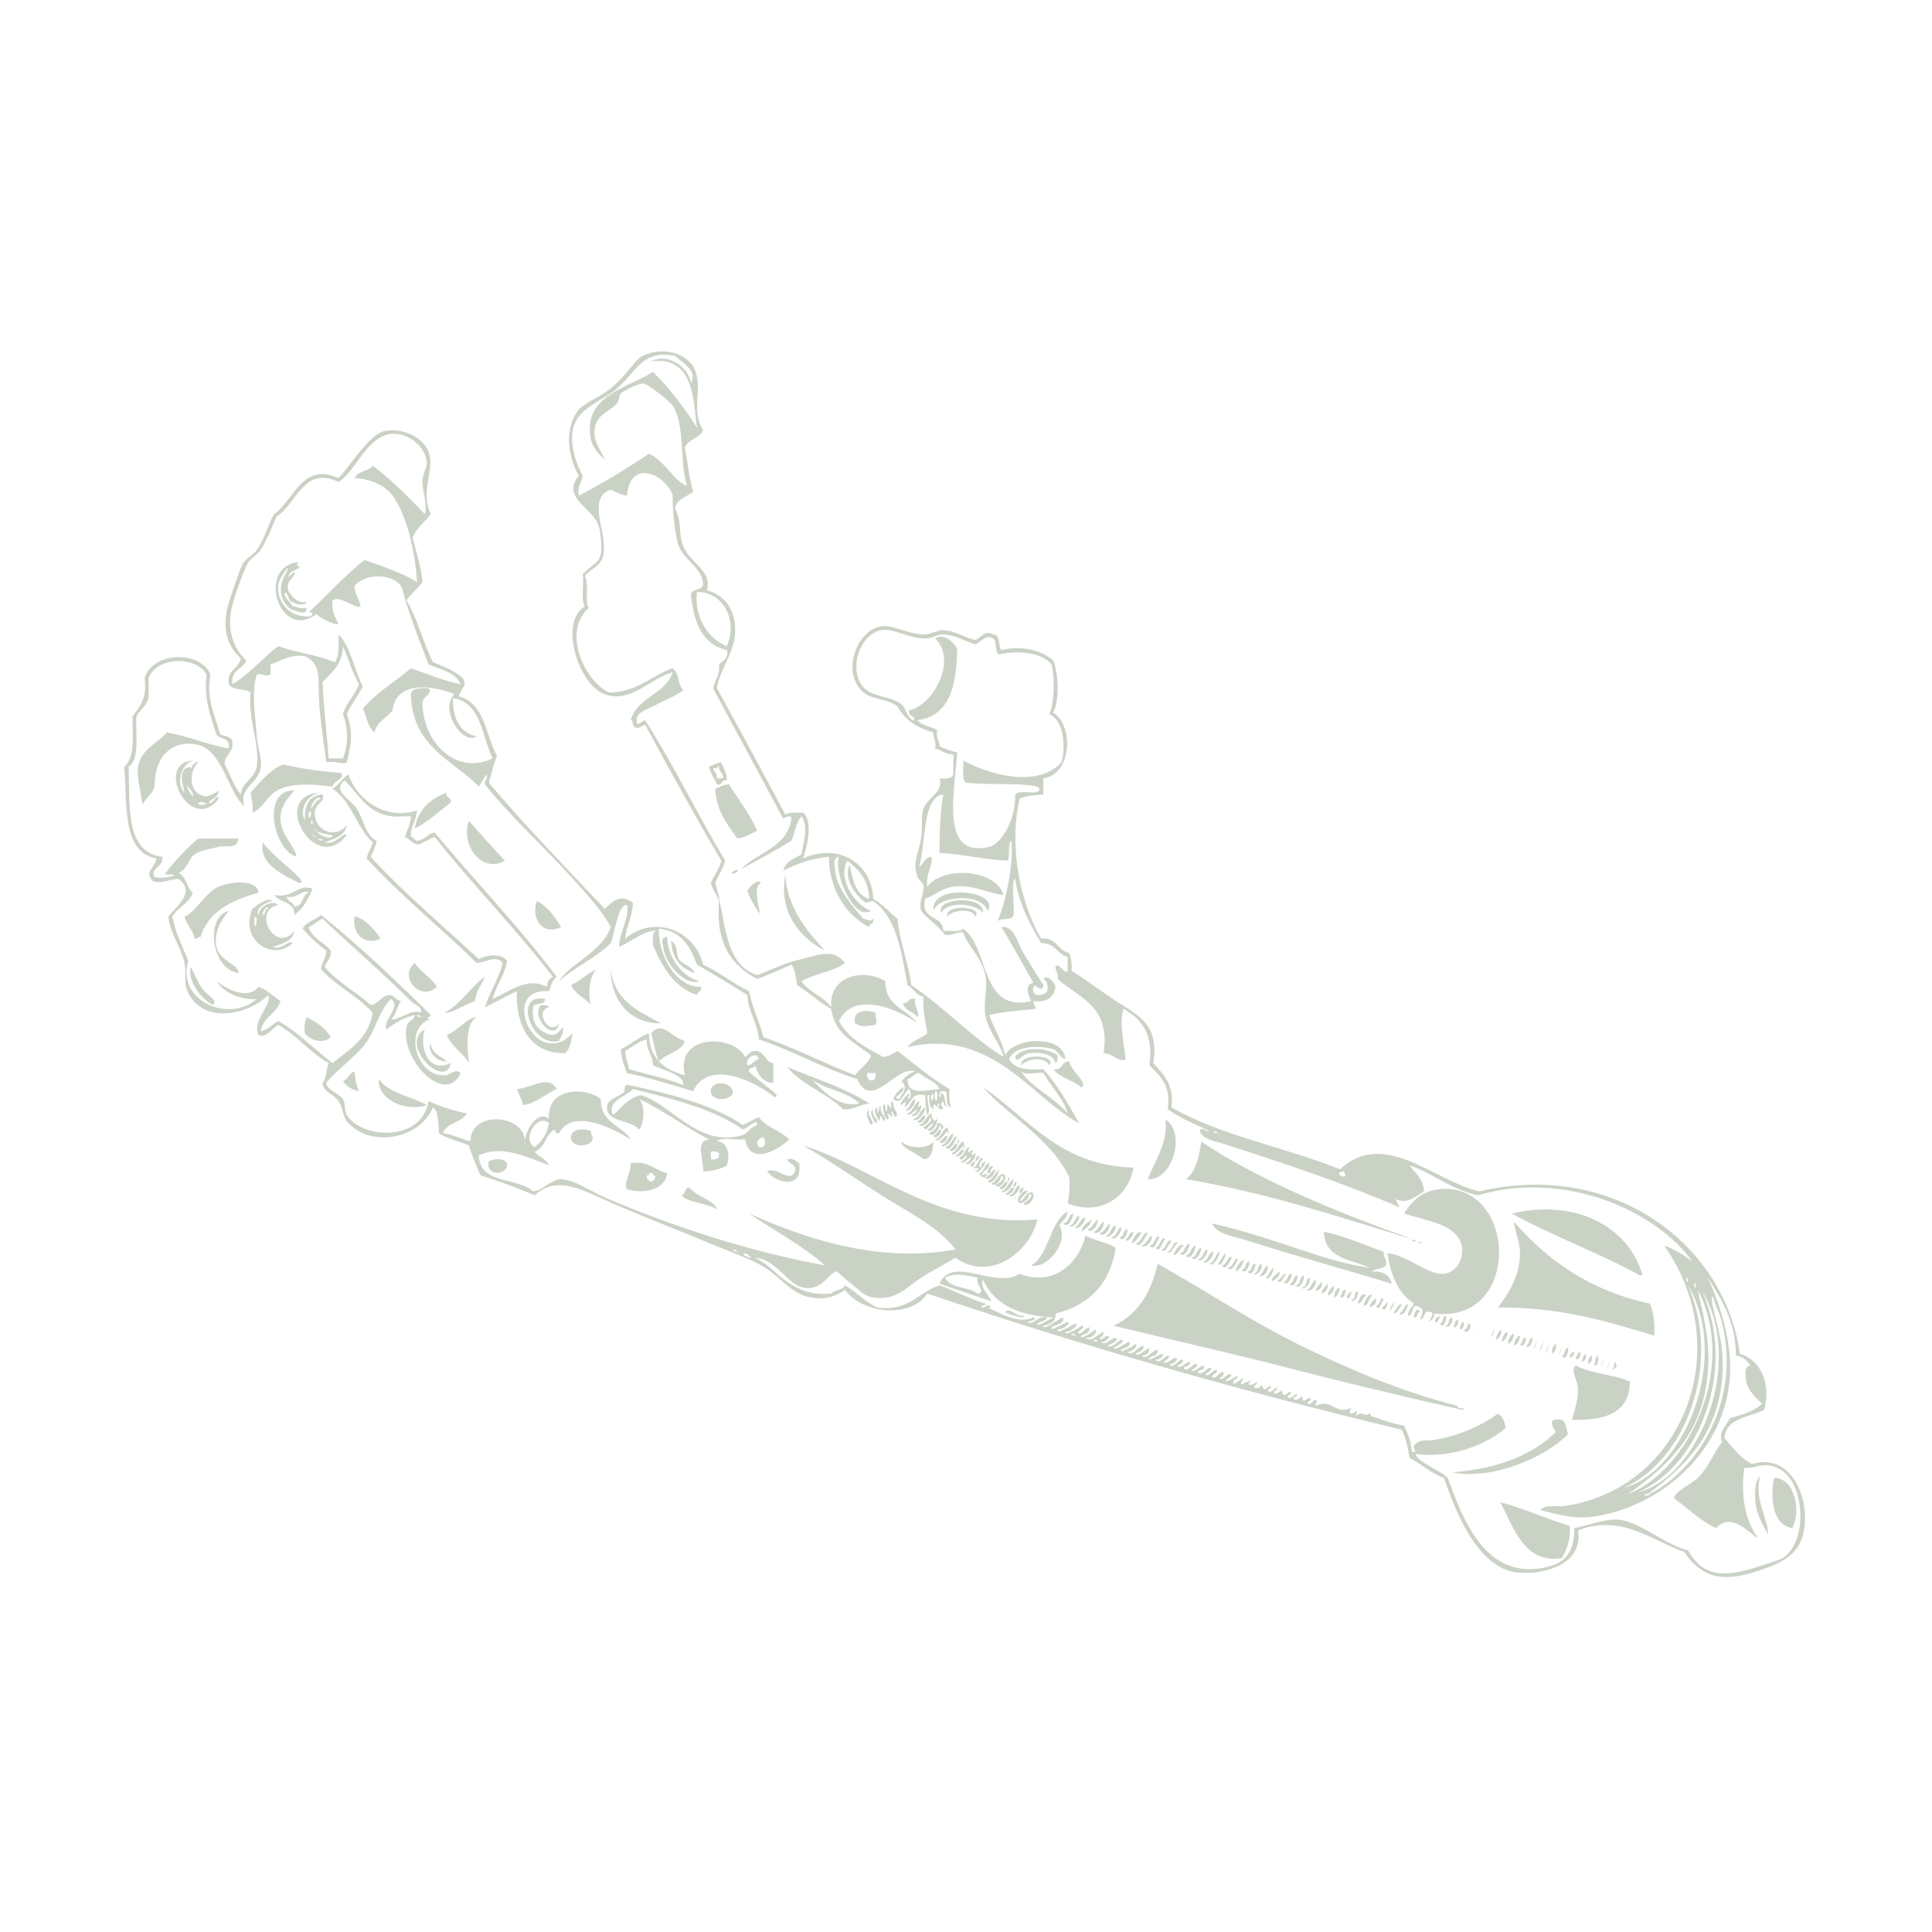 <svg xmlns="http://www.w3.org/2000/svg" xmlns:xlink="http://www.w3.org/1999/xlink" width="500" zoomAndPan="magnify" viewBox="0 0 375 375" height="500" preserveAspectRatio="xMidYMid meet" version="1.0"><path fill="#cad2c5" d="M 303.188 302.402 C 304.047 300.793 304.902 298.969 304.688 296.18 C 300.078 294.781 295.898 292.852 291.18 291.562 C 293.754 296.285 295.789 303.691 303.188 302.402 Z M 303.188 302.402 " fill-opacity="1" fill-rule="evenodd"/><path fill="#cad2c5" d="M 343.18 297.789 C 343.285 295.105 340.285 290.488 341.676 286.52 C 340.391 287.594 340.605 290.488 340.82 292.316 C 341.25 294.57 342.43 296.5 343.18 297.789 Z M 343.18 297.789 " fill-opacity="1" fill-rule="evenodd"/><path fill="#cad2c5" d="M 347.895 296.609 C 349.609 293.281 348.434 286.949 344.359 286.84 C 343.5 290.918 344.145 296.07 347.895 296.609 Z M 347.895 296.609 " fill-opacity="1" fill-rule="evenodd"/><path fill="#cad2c5" d="M 304.367 278.363 C 303.832 277.074 304.152 275.141 302.008 275.57 C 300.402 275.465 301.688 277.609 302.008 277.934 C 297.293 282.547 290.535 285.125 281.852 285.766 C 289.465 287.379 299.863 282.977 304.367 278.363 Z M 304.367 278.363 " fill-opacity="1" fill-rule="evenodd"/><path fill="#cad2c5" d="M 305.117 275.57 C 311.551 275.785 316.27 274.281 316.375 268.164 C 313.266 266.77 308.871 266.66 305.867 265.051 C 304.688 265.91 306.297 267.844 306.297 269.773 C 306.297 271.812 305.547 273.961 305.117 275.57 Z M 305.117 275.57 " fill-opacity="1" fill-rule="evenodd"/><path fill="#cad2c5" d="M 309.406 265.051 C 310.266 265.051 310.266 264.086 310.156 263.121 C 309.621 263.441 309.621 264.406 309.406 265.051 Z M 309.406 265.051 " fill-opacity="1" fill-rule="evenodd"/><path fill="#cad2c5" d="M 308.227 264.73 C 308.871 264.621 309.086 263.98 308.977 263.121 C 308.441 263.441 308.227 263.98 308.227 264.73 Z M 308.227 264.73 " fill-opacity="1" fill-rule="evenodd"/><path fill="#cad2c5" d="M 307.047 264.301 C 307.691 264.195 307.906 263.656 307.797 262.797 C 307.371 263.012 307.156 263.551 307.047 264.301 Z M 307.047 264.301 " fill-opacity="1" fill-rule="evenodd"/><path fill="#cad2c5" d="M 305.867 263.871 C 306.617 263.871 306.832 263.227 306.727 262.367 C 306.191 262.582 305.977 263.227 305.867 263.871 Z M 305.867 263.871 " fill-opacity="1" fill-rule="evenodd"/><path fill="#cad2c5" d="M 303.188 263.121 C 303.723 264.301 304.582 262.477 304.367 261.617 C 303.508 261.727 303.938 263.012 303.188 263.121 Z M 303.188 263.121 " fill-opacity="1" fill-rule="evenodd"/><path fill="#cad2c5" d="M 304.688 263.551 C 305.227 263.336 305.547 263.012 305.547 262.367 C 305.012 262.582 304.688 262.906 304.688 263.551 Z M 304.688 263.551 " fill-opacity="1" fill-rule="evenodd"/><path fill="#cad2c5" d="M 301.258 262.797 C 301.793 262.477 302.117 261.727 302.008 260.867 C 301.473 261.188 301.152 261.832 301.258 262.797 Z M 301.258 262.797 " fill-opacity="1" fill-rule="evenodd"/><path fill="#cad2c5" d="M 293.859 261.188 C 294.609 260.973 294.934 260.113 295.039 259.258 C 294.289 259.473 293.969 260.328 293.859 261.188 Z M 293.859 261.188 " fill-opacity="1" fill-rule="evenodd"/><path fill="#cad2c5" d="M 295.039 260.867 C 295.469 261.941 296.219 260.328 296.219 259.684 C 295.254 259.578 295.789 260.758 295.039 260.867 Z M 295.039 260.867 " fill-opacity="1" fill-rule="evenodd"/><path fill="#cad2c5" d="M 292.68 260.867 C 293.434 260.543 293.754 259.793 293.859 258.828 C 293.109 259.148 292.789 259.898 292.68 260.867 Z M 292.68 260.867 " fill-opacity="1" fill-rule="evenodd"/><path fill="#cad2c5" d="M 291.5 260.438 C 292.254 260.113 292.574 259.363 292.68 258.504 C 291.93 258.719 291.609 259.473 291.5 260.438 Z M 291.5 260.438 " fill-opacity="1" fill-rule="evenodd"/><path fill="#cad2c5" d="M 290.324 260.008 C 291.074 259.793 291.395 259.043 291.5 258.074 C 290.75 258.398 290.535 259.148 290.324 260.008 Z M 290.324 260.008 " fill-opacity="1" fill-rule="evenodd"/><path fill="#cad2c5" d="M 284.105 258.074 C 284.531 259.148 285.711 257.969 285.285 256.895 C 284.531 257.004 285.07 258.184 284.105 258.074 Z M 284.105 258.074 " fill-opacity="1" fill-rule="evenodd"/><path fill="#cad2c5" d="M 283.355 258.074 C 283.996 257.969 284.211 257.43 284.105 256.574 C 283.566 256.789 283.461 257.324 283.355 258.074 Z M 283.355 258.074 " fill-opacity="1" fill-rule="evenodd"/><path fill="#cad2c5" d="M 282.176 257.645 C 282.816 257.645 283.031 257.004 283.031 256.145 C 282.391 256.359 282.281 257.004 282.176 257.645 Z M 282.176 257.645 " fill-opacity="1" fill-rule="evenodd"/><path fill="#cad2c5" d="M 279.492 256.895 C 280.031 258.074 280.887 256.25 280.672 255.391 C 279.816 255.5 280.246 256.789 279.492 256.895 Z M 279.492 256.895 " fill-opacity="1" fill-rule="evenodd"/><path fill="#cad2c5" d="M 274.453 255.715 C 275.312 255.93 274.883 254.641 275.633 254.641 C 275.098 253.461 274.348 255.07 274.453 255.715 Z M 274.453 255.715 " fill-opacity="1" fill-rule="evenodd"/><path fill="#cad2c5" d="M 265.879 253.781 C 266.52 253.461 267.273 253.137 267.059 251.852 C 266.629 252.496 265.879 252.816 265.879 253.781 Z M 265.879 253.781 " fill-opacity="1" fill-rule="evenodd"/><path fill="#cad2c5" d="M 263.52 253.031 C 264.484 252.922 264.379 251.852 265.129 251.527 C 264.59 250.453 263.625 252.281 263.52 253.031 Z M 263.52 253.031 " fill-opacity="1" fill-rule="evenodd"/><path fill="#cad2c5" d="M 258.91 251.852 C 259.66 251.637 259.875 250.777 260.09 249.918 C 259.23 250.133 259.016 250.992 258.91 251.852 Z M 258.91 251.852 " fill-opacity="1" fill-rule="evenodd"/><path fill="#cad2c5" d="M 260.09 251.527 C 260.516 252.602 261.27 250.992 261.16 250.348 C 260.305 250.242 260.73 251.422 260.09 251.527 Z M 260.09 251.527 " fill-opacity="1" fill-rule="evenodd"/><path fill="#cad2c5" d="M 257.73 251.527 C 258.375 251.098 259.016 250.777 258.91 249.488 C 258.375 250.133 257.73 250.453 257.73 251.527 Z M 257.73 251.527 " fill-opacity="1" fill-rule="evenodd"/><path fill="#cad2c5" d="M 256.551 251.098 C 257.195 250.777 257.836 250.348 257.73 249.168 C 257.301 249.703 256.551 250.133 256.551 251.098 Z M 256.551 251.098 " fill-opacity="1" fill-rule="evenodd"/><path fill="#cad2c5" d="M 255.371 250.668 C 256.016 250.348 256.766 250.027 256.551 248.738 C 256.121 249.383 255.477 249.703 255.371 250.668 Z M 255.371 250.668 " fill-opacity="1" fill-rule="evenodd"/><path fill="#cad2c5" d="M 250.332 249.168 C 250.977 250.242 251.941 248.414 251.832 247.559 C 250.867 247.664 251.297 249.059 250.332 249.168 Z M 250.332 249.168 " fill-opacity="1" fill-rule="evenodd"/><path fill="#cad2c5" d="M 249.152 248.738 C 249.797 249.918 250.762 247.984 250.762 247.234 C 249.688 247.234 250.117 248.738 249.152 248.738 Z M 249.152 248.738 " fill-opacity="1" fill-rule="evenodd"/><path fill="#cad2c5" d="M 265.879 246.055 C 257.086 244.98 247.438 240.152 235.215 237.469 C 236.289 239.613 239.289 239.938 241.434 240.582 C 250.762 243.586 260.625 246.27 270.168 249.168 C 269.738 247.449 268.449 246.699 266.309 246.805 C 266.949 246.16 268.344 246.375 268.988 245.625 C 269.309 244.336 268.449 244.121 268.559 242.941 C 264.699 241.652 261.16 239.938 256.98 239.078 C 257.086 244.23 262.125 244.445 265.879 246.055 Z M 265.879 246.055 " fill-opacity="1" fill-rule="evenodd"/><path fill="#cad2c5" d="M 246.793 248.738 C 247.543 248.309 248.402 247.984 248.402 246.805 C 247.758 247.344 246.902 247.664 246.793 248.738 Z M 246.793 248.738 " fill-opacity="1" fill-rule="evenodd"/><path fill="#cad2c5" d="M 318.305 247.559 C 318.625 247.664 318.734 247.449 318.734 247.234 C 315.945 238.004 305.762 232.637 293.434 235.535 C 301.367 239.938 310.371 243.156 318.305 247.559 Z M 318.305 247.559 " fill-opacity="1" fill-rule="evenodd"/><path fill="#cad2c5" d="M 242.184 246.805 C 242.828 247.984 243.793 246.055 243.684 245.305 C 242.719 245.305 243.148 246.805 242.184 246.805 Z M 242.184 246.805 " fill-opacity="1" fill-rule="evenodd"/><path fill="#cad2c5" d="M 239.824 246.805 C 240.684 246.375 241.219 245.625 241.434 244.445 C 240.574 244.98 240.039 245.73 239.824 246.805 Z M 239.824 246.805 " fill-opacity="1" fill-rule="evenodd"/><path fill="#cad2c5" d="M 241.004 246.484 C 241.648 247.559 242.613 245.73 242.504 244.875 C 241.539 244.875 241.969 246.375 241.004 246.484 Z M 241.004 246.484 " fill-opacity="1" fill-rule="evenodd"/><path fill="#cad2c5" d="M 200.156 245.625 C 203.371 246.375 207.555 240.902 205.625 237.898 C 206.055 236.93 207.125 236.609 207.234 235.105 C 203.586 237.359 203.801 243.371 200.156 245.625 Z M 200.156 245.625 " fill-opacity="1" fill-rule="evenodd"/><path fill="#cad2c5" d="M 231.25 244.121 C 232.105 245.09 233.18 243.156 233.18 242.191 C 232.215 242.406 232.426 243.906 231.25 244.121 Z M 231.25 244.121 " fill-opacity="1" fill-rule="evenodd"/><path fill="#cad2c5" d="M 230.176 243.691 C 230.926 244.766 232 242.836 232.105 241.762 C 231.035 242.082 231.25 243.477 230.176 243.691 Z M 230.176 243.691 " fill-opacity="1" fill-rule="evenodd"/><path fill="#cad2c5" d="M 228.996 243.262 C 229.746 244.336 230.82 242.406 230.926 241.332 C 229.855 241.652 230.07 243.156 228.996 243.262 Z M 228.996 243.262 " fill-opacity="1" fill-rule="evenodd"/><path fill="#cad2c5" d="M 219.668 241.332 C 220.633 241.008 220.848 240.043 221.598 239.398 C 220.957 238.539 219.777 240.473 219.668 241.332 Z M 219.668 241.332 " fill-opacity="1" fill-rule="evenodd"/><path fill="#cad2c5" d="M 275.207 241.008 C 275.207 241.332 275.633 241.223 275.957 241.332 C 275.957 241.008 275.527 241.117 275.207 241.008 Z M 275.207 241.008 " fill-opacity="1" fill-rule="evenodd"/><path fill="#cad2c5" d="M 274.027 240.582 C 274.027 241.008 274.453 240.902 274.777 241.008 C 274.777 240.582 274.348 240.688 274.027 240.582 Z M 274.027 240.582 " fill-opacity="1" fill-rule="evenodd"/><path fill="#cad2c5" d="M 217.309 240.152 C 217.953 241.332 218.918 239.508 218.812 238.648 C 217.848 238.648 218.277 240.152 217.309 240.152 Z M 217.309 240.152 " fill-opacity="1" fill-rule="evenodd"/><path fill="#cad2c5" d="M 213.449 239.398 C 214.094 240.258 215.594 238.754 215.379 237.469 C 214.629 238.113 214.414 239.078 213.449 239.398 Z M 213.449 239.398 " fill-opacity="1" fill-rule="evenodd"/><path fill="#cad2c5" d="M 212.273 239.078 C 212.914 239.938 214.414 238.434 214.203 237.039 C 213.449 237.684 213.238 238.754 212.273 239.078 Z M 212.273 239.078 " fill-opacity="1" fill-rule="evenodd"/><path fill="#cad2c5" d="M 209.914 239.078 C 210.664 238.434 211.734 238.004 211.844 236.715 C 211.094 237.359 210.02 237.789 209.914 239.078 Z M 209.914 239.078 " fill-opacity="1" fill-rule="evenodd"/><path fill="#cad2c5" d="M 211.094 238.648 C 211.734 239.508 213.238 238.004 213.023 236.715 C 212.273 237.254 212.059 238.328 211.094 238.648 Z M 211.094 238.648 " fill-opacity="1" fill-rule="evenodd"/><path fill="#cad2c5" d="M 206.375 237.469 C 207.234 238.539 208.305 236.5 208.305 235.535 C 207.34 235.75 207.555 237.359 206.375 237.469 Z M 206.375 237.469 " fill-opacity="1" fill-rule="evenodd"/><path fill="#cad2c5" d="M 197.906 231.672 C 198.332 231.457 198.656 231.137 198.656 230.492 C 198.121 230.598 197.797 230.922 197.906 231.672 Z M 197.906 231.672 " fill-opacity="1" fill-rule="evenodd"/><path fill="#cad2c5" d="M 125.535 228.883 L 125.535 228.129 C 125.859 228.129 126.074 228.129 125.965 227.699 L 126.715 227.699 C 126.715 228.023 126.824 228.238 127.145 228.129 L 127.145 228.883 C 126.93 228.988 126.715 228.988 126.715 229.309 L 125.965 229.309 C 125.965 229.098 125.965 228.883 125.535 228.883 Z M 129.504 227.699 C 127.039 227.164 125.965 225.23 122.426 225.77 C 122.535 227.594 120.926 229.738 121.676 230.812 C 124.895 231.887 129.18 230.922 129.504 227.699 Z M 129.504 227.699 " fill-opacity="1" fill-rule="evenodd"/><path fill="#cad2c5" d="M 193.938 230.492 C 194.367 231.457 195.652 230.168 195.547 229.309 C 194.688 229.418 194.797 230.383 193.938 230.492 Z M 193.938 230.492 " fill-opacity="1" fill-rule="evenodd"/><path fill="#cad2c5" d="M 152.77 225.016 C 153.09 225.875 154.27 225.875 154.375 226.949 C 153.734 230.168 150.625 226.199 148.91 227.379 C 150.516 229.633 155.879 231.027 155.129 225.77 C 154.375 225.445 154.164 224.695 152.77 225.016 Z M 152.77 225.016 " fill-opacity="1" fill-rule="evenodd"/><path fill="#cad2c5" d="M 195.547 229.309 C 195.867 229.309 195.867 228.883 195.977 228.559 C 195.547 228.559 195.652 228.988 195.547 229.309 Z M 195.547 229.309 " fill-opacity="1" fill-rule="evenodd"/><path fill="#cad2c5" d="M 191.258 228.559 C 191.793 229.418 193.188 227.914 193.188 226.949 C 192.328 227.27 192.117 228.238 191.258 228.559 Z M 191.258 228.559 " fill-opacity="1" fill-rule="evenodd"/><path fill="#cad2c5" d="M 222.777 228.883 C 227.602 229.203 230.285 219.863 226.211 217.289 C 226.746 221.797 224.281 225.016 222.777 228.883 Z M 222.777 228.883 " fill-opacity="1" fill-rule="evenodd"/><path fill="#cad2c5" d="M 98.41 226.199 C 98.52 224.695 95.73 224.801 94.875 225.445 C 94.23 228.238 98.195 228.238 98.41 226.199 Z M 98.41 226.199 " fill-opacity="1" fill-rule="evenodd"/><path fill="#cad2c5" d="M 189.328 225.445 C 189.758 225.23 190.078 224.91 190.078 224.266 C 189.648 224.375 189.328 224.695 189.328 225.445 Z M 189.328 225.445 " fill-opacity="1" fill-rule="evenodd"/><path fill="#cad2c5" d="M 184.289 223.086 C 184.609 224.051 186.004 222.762 185.789 221.906 C 185.039 222.012 185.039 222.977 184.289 223.086 Z M 184.289 223.086 " fill-opacity="1" fill-rule="evenodd"/><path fill="#cad2c5" d="M 115.031 221.152 C 115.137 220.402 114.602 220.293 114.707 219.543 C 113.422 219.008 111.277 219.008 110.848 220.402 C 110.418 222.871 114.602 222.762 115.031 221.152 Z M 115.031 221.152 " fill-opacity="1" fill-rule="evenodd"/><path fill="#cad2c5" d="M 183.859 220.402 C 183.109 220.508 183.109 221.367 182.359 221.477 C 182.68 222.547 184.074 221.152 183.859 220.402 Z M 183.859 220.402 " fill-opacity="1" fill-rule="evenodd"/><path fill="#cad2c5" d="M 185.789 221.906 C 186.219 221.906 186.113 221.477 186.219 221.152 C 185.789 221.152 185.898 221.582 185.789 221.906 Z M 185.789 221.906 " fill-opacity="1" fill-rule="evenodd"/><path fill="#cad2c5" d="M 181.18 220.402 C 181.5 221.367 182.895 220.078 182.68 219.223 C 181.93 219.328 181.93 220.188 181.18 220.402 Z M 181.18 220.402 " fill-opacity="1" fill-rule="evenodd"/><path fill="#cad2c5" d="M 168.742 215.355 C 167.672 216 168.742 217.824 169.066 218.363 C 170.137 217.719 168.102 216.859 168.742 215.355 Z M 168.742 215.355 " fill-opacity="1" fill-rule="evenodd"/><path fill="#cad2c5" d="M 169.492 215.355 C 168.422 215.895 169.707 217.398 169.922 218.039 C 170.996 217.398 168.957 216.645 169.492 215.355 Z M 169.492 215.355 " fill-opacity="1" fill-rule="evenodd"/><path fill="#cad2c5" d="M 179.57 216.43 C 178.82 216.539 178.82 217.504 178.07 217.609 C 178.391 218.578 179.785 217.289 179.57 216.43 Z M 179.57 216.43 " fill-opacity="1" fill-rule="evenodd"/><path fill="#cad2c5" d="M 157.484 209.453 C 160.059 211.492 164.453 211.816 166.812 214.176 C 162.523 215.25 159.094 210.957 157.484 209.453 Z M 168.742 214.176 C 164.027 211.172 158.234 209.348 152.77 207.094 C 155.664 210.633 160.488 212.137 163.703 215.355 C 165.742 215.355 166.922 214.391 168.742 214.176 Z M 168.742 214.176 " fill-opacity="1" fill-rule="evenodd"/><path fill="#cad2c5" d="M 82.867 214.5 C 79.863 212.781 75.469 212.246 73.539 209.453 C 73.109 212.996 78.254 216 82.867 214.5 Z M 82.867 214.5 " fill-opacity="1" fill-rule="evenodd"/><path fill="#cad2c5" d="M 101.52 214.5 C 104.309 214.07 105.703 212.352 108.062 211.387 C 106.453 208.488 103.234 211.172 100.34 211.387 C 100.664 212.461 101.305 213.316 101.52 214.5 Z M 101.52 214.5 " fill-opacity="1" fill-rule="evenodd"/><path fill="#cad2c5" d="M 142.262 212.137 C 142.262 210.098 138.723 209.562 137.973 211.387 C 137.652 213.961 141.727 213.746 142.262 212.137 Z M 142.262 212.137 " fill-opacity="1" fill-rule="evenodd"/><path fill="#cad2c5" d="M 69.68 211.816 C 69.141 210.633 68.93 209.348 68.82 207.953 C 67.855 208.273 67.535 209.453 66.57 209.883 C 67.211 210.742 68.176 211.492 69.68 211.816 Z M 69.68 211.816 " fill-opacity="1" fill-rule="evenodd"/><path fill="#cad2c5" d="M 209.914 211.062 C 211.305 210.207 207.77 207.844 207.555 206.02 C 205.945 205.91 206.375 207.844 204.445 207.523 C 205.73 209.238 208.305 209.668 209.914 211.062 Z M 209.914 211.062 " fill-opacity="1" fill-rule="evenodd"/><path fill="#cad2c5" d="M 87.477 206.34 C 82.543 208.594 81.473 202.371 82.438 199.793 C 77.289 202.801 86.512 211.707 87.477 206.34 Z M 87.477 206.34 " fill-opacity="1" fill-rule="evenodd"/><path fill="#cad2c5" d="M 198.227 206.77 C 199.297 205.484 202.73 204.945 203.695 206.77 C 205.195 204.73 197.906 204.301 198.227 206.77 Z M 198.227 206.77 " fill-opacity="1" fill-rule="evenodd"/><path fill="#cad2c5" d="M 204.875 206.34 C 205.41 206.234 205.195 205.375 205.301 204.84 C 203.371 203.336 198.332 203.016 197.047 205.16 C 197.156 206.664 198.441 204.516 199.836 204.41 C 201.871 204.195 204.445 204.516 204.875 206.34 Z M 204.875 206.34 " fill-opacity="1" fill-rule="evenodd"/><path fill="#cad2c5" d="M 127.895 206.02 C 129.395 204.41 132.184 204.195 132.934 202.047 C 130.469 201.512 128.645 197.969 126.395 200.547 C 126.93 202.371 127.145 204.41 127.895 206.02 Z M 127.895 206.02 " fill-opacity="1" fill-rule="evenodd"/><path fill="#cad2c5" d="M 98.41 186.484 C 97.23 184.98 94.66 185.305 92.945 186.164 C 85.867 179.617 78.469 173.391 71.93 166.305 C 72.465 165.34 72.895 164.375 73.109 163.195 C 70.965 162.227 70.645 159.113 69.25 156.969 C 68.07 155.145 64.316 153.426 66.891 151.496 C 69.68 154.176 71.285 157.934 76.219 158.473 C 77.184 158.578 78.469 158.363 79.758 158.473 C 79.648 160.082 79.004 161.156 78.578 162.441 C 79.543 162.766 79.973 163.836 81.258 163.945 C 82.328 163.41 83.402 162.871 84.367 162.441 C 91.766 171.781 100.02 180.152 107.309 189.598 C 106.559 189.918 106.238 190.672 106.129 191.531 C 102.164 189.488 98.734 192.602 95.625 193.891 C 96.266 191.102 97.984 189.488 98.41 186.484 Z M 109.668 204.41 C 110.633 203.656 110.848 202.047 111.168 200.547 C 109.562 202.047 108.598 202.691 106.559 202.477 C 101.734 201.941 98.734 191.742 106.559 192.387 C 106.988 191.316 107.203 190.133 108.062 189.598 C 100.664 179.723 92.191 171.027 84.367 161.582 C 82.973 161.797 82.438 163.086 80.938 163.195 C 80.398 163.086 80.293 162.441 79.758 162.441 C 79.648 160.188 80.828 159.438 80.938 157.289 C 74.934 159.328 69.25 155.25 67.641 150.312 C 66.461 150.957 65.82 152.352 64.531 153.105 C 68.285 155.465 69.141 160.617 72.359 163.516 C 72.035 164.59 71.395 165.449 71.18 166.629 C 77.828 173.926 85.547 180.043 92.516 186.914 C 94.336 186.809 96.375 185.305 97.555 186.914 C 96.805 190.133 95.086 192.387 94.121 195.5 C 96.266 194.535 98.195 193.355 100.34 192.387 C 100.02 198.293 102.484 204.625 109.668 204.41 Z M 109.668 204.41 " fill-opacity="1" fill-rule="evenodd"/><path fill="#cad2c5" d="M 64.211 201.297 C 63.137 199.473 61.422 198.398 59.492 197.434 C 59.277 198.293 58.957 199.148 59.172 200.547 C 60.137 201.832 62.602 202.801 64.211 201.297 Z M 64.211 201.297 " fill-opacity="1" fill-rule="evenodd"/><path fill="#cad2c5" d="M 108.488 202.047 C 108.812 201.188 109.453 200.762 109.238 199.363 C 108.598 200.008 108.273 200.977 106.883 200.867 C 104.738 200.223 103.129 198.934 103.449 195.824 C 103.344 194.32 105.809 195.395 105.809 193.891 C 99.484 192.602 103.129 203.441 108.488 202.047 Z M 108.488 202.047 " fill-opacity="1" fill-rule="evenodd"/><path fill="#cad2c5" d="M 108.488 198.613 C 106.773 201.297 103.559 196.254 106.559 195.5 C 106.453 194.965 105.594 195.18 104.953 195.07 C 102.914 197.539 107.848 202.477 108.488 198.613 Z M 108.488 198.613 " fill-opacity="1" fill-rule="evenodd"/><path fill="#cad2c5" d="M 169.922 198.934 C 170.352 197.754 169.922 198.078 169.922 196.574 C 168.312 195.93 165.418 195.93 165.957 198.613 C 167.348 199.473 168.102 199.148 169.922 198.934 Z M 169.922 198.934 " fill-opacity="1" fill-rule="evenodd"/><path fill="#cad2c5" d="M 128.324 198.613 C 123.82 196.254 119.211 194.211 118.566 188.094 C 118.461 193.461 121.676 198.719 128.324 198.613 Z M 128.324 198.613 " fill-opacity="1" fill-rule="evenodd"/><path fill="#cad2c5" d="M 41.266 195.07 C 42.555 194.211 40.086 193.141 39.336 191.957 C 38.266 190.562 37.73 188.848 36.977 187.664 C 36.441 190.562 39.016 193.785 41.266 195.07 Z M 41.266 195.07 " fill-opacity="1" fill-rule="evenodd"/><path fill="#cad2c5" d="M 84.797 191.531 C 83.723 189.703 81.688 188.738 80.508 186.914 C 77.289 189.383 81.473 194.641 84.797 191.531 Z M 84.797 191.531 " fill-opacity="1" fill-rule="evenodd"/><path fill="#cad2c5" d="M 135.723 190.457 C 131.969 189.383 129.504 185.305 129.504 181.871 C 128.109 181.871 128.645 183.371 128.754 183.801 C 128.859 186.699 132.934 191.531 135.723 190.457 Z M 135.723 190.457 " fill-opacity="1" fill-rule="evenodd"/><path fill="#cad2c5" d="M 134.863 188.848 C 134.219 187.449 132.613 187.344 131.754 186.164 C 131.113 184.98 131.648 183.371 130.254 182.621 C 130.469 186.055 132.078 187.988 134.863 188.848 Z M 134.863 188.848 " fill-opacity="1" fill-rule="evenodd"/><path fill="#cad2c5" d="M 73.859 182.191 C 72.789 180.367 70.43 178.004 68.82 177.898 C 68.285 181.441 70.859 183.586 73.859 182.191 Z M 73.859 182.191 " fill-opacity="1" fill-rule="evenodd"/><path fill="#cad2c5" d="M 37.73 182.191 C 38.371 182.297 38.371 181.871 38.91 181.871 C 40.516 176.824 45.02 174.68 50.164 173.281 C 50.059 170.812 45.234 170.922 42.445 172.102 C 39.875 173.176 37.73 177.363 35.801 177.898 C 36.227 179.617 37.516 180.473 37.73 182.191 Z M 37.73 182.191 " fill-opacity="1" fill-rule="evenodd"/><path fill="#cad2c5" d="M 108.918 179.938 C 107.633 177.898 106.344 175.965 104.199 174.895 C 103.023 178.113 105.164 181.762 108.918 179.938 Z M 108.918 179.938 " fill-opacity="1" fill-rule="evenodd"/><path fill="#cad2c5" d="M 183.859 177.898 C 184.719 176.719 188.578 176.074 189.328 177.898 C 190.938 175.965 183.43 175.32 183.859 177.898 Z M 183.859 177.898 " fill-opacity="1" fill-rule="evenodd"/><path fill="#cad2c5" d="M 55.633 174.035 C 57.562 174.57 58.852 172.426 59.922 173.281 C 58.527 173.711 58.957 175.965 57.133 175.965 C 56.922 175.109 55.848 175 55.633 174.035 Z M 57.133 177.578 C 58.852 176.395 59.816 174.465 60.672 172.531 C 58.098 171.352 56.812 174.465 53.273 173.711 C 54.238 175.32 57.242 174.895 57.133 177.578 Z M 57.133 177.578 " fill-opacity="1" fill-rule="evenodd"/><path fill="#cad2c5" d="M 182.68 177.148 C 184.074 174.785 189.328 175.43 190.828 177.148 C 190.938 173.605 181.5 174.25 182.68 177.148 Z M 182.68 177.148 " fill-opacity="1" fill-rule="evenodd"/><path fill="#cad2c5" d="M 181.18 176.824 C 182.145 173.711 190.723 173.281 191.688 176.824 C 194.367 172.961 180.535 171.137 181.18 176.824 Z M 181.18 176.824 " fill-opacity="1" fill-rule="evenodd"/><path fill="#cad2c5" d="M 57.992 171.352 C 58.957 171.352 58.422 171.027 58.312 170.598 C 55.953 168.133 53.059 166.199 51.023 163.516 C 50.164 167.703 54.883 169.742 57.992 171.352 Z M 57.992 171.352 " fill-opacity="1" fill-rule="evenodd"/><path fill="#cad2c5" d="M 97.984 167.059 C 95.625 164.48 93.266 161.906 91.016 159.328 C 89.297 164.051 93.586 169.633 97.984 167.059 Z M 97.984 167.059 " fill-opacity="1" fill-rule="evenodd"/><path fill="#cad2c5" d="M 57.562 166.305 C 57.348 164.266 54.238 162.012 54.453 158.473 C 54.562 156.434 55.848 154.93 57.133 153.426 C 50.703 153.211 52.953 164.91 57.562 166.305 Z M 57.562 166.305 " fill-opacity="1" fill-rule="evenodd"/><path fill="#cad2c5" d="M 146.98 161.262 C 145.477 157.828 143.332 155.25 141.512 152.246 C 140.332 152.246 139.688 152.781 138.832 153.105 C 139.047 157.504 141.188 159.973 143.121 162.766 C 144.621 162.551 145.691 161.797 146.98 161.262 Z M 146.98 161.262 " fill-opacity="1" fill-rule="evenodd"/><path fill="#cad2c5" d="M 80.508 160.832 C 83.188 159.438 85.223 157.504 87.477 155.789 C 87.797 154.605 86.402 155.035 86.727 153.855 C 83.508 155.035 81.148 157.074 80.508 160.832 Z M 80.508 160.832 " fill-opacity="1" fill-rule="evenodd"/><path fill="#cad2c5" d="M 48.984 157.719 C 51.238 156.859 51.883 154.07 54.453 153.105 C 57.242 151.922 60.887 152.246 64.531 152.676 C 64.855 151.496 67.105 151.066 66.141 149.992 C 62.066 149.777 58.422 149.133 54.883 148.383 C 52.203 149.562 50.488 151.816 48.664 153.855 C 48.773 155.145 49.199 156.109 48.984 157.719 Z M 48.984 157.719 " fill-opacity="1" fill-rule="evenodd"/><path fill="#cad2c5" d="M 138.402 149.133 L 139.152 149.133 C 139.258 148.918 139.258 148.703 139.582 148.812 C 139.473 149.883 140.438 149.992 140.332 151.066 L 139.152 151.066 C 139.258 150.098 138.617 149.883 138.402 149.133 Z M 139.152 152.246 C 140.332 152.566 139.902 151.172 141.082 151.496 C 141.082 149.992 140.438 149.027 139.902 147.953 C 139.047 148.168 138.293 148.488 137.652 148.812 C 137.867 150.207 138.723 151.066 139.152 152.246 Z M 139.152 152.246 " fill-opacity="1" fill-rule="evenodd"/><path fill="#cad2c5" d="M 115.457 83.016 C 115.887 80.332 118.566 79.797 119.746 78.293 C 120.281 77.758 120.07 76.793 120.496 76.363 C 121.891 75.289 124.25 74.43 124.785 74.43 C 125.965 74.535 130.359 78.293 130.574 78.723 C 133.043 82.586 131.863 89.777 133.363 94.285 C 131.004 93.641 128.969 89.348 125.965 88.062 C 121.676 90.957 117.066 93.75 112.348 96.219 C 112.027 94.395 112.887 93.641 113.098 92.355 C 111.812 89.992 110.633 86.559 111.168 83.445 C 111.922 79.473 116.207 78.078 118.996 76.039 C 123.5 72.605 124.25 67.773 131.004 69.062 C 132.289 70.352 135.508 71.855 134.113 74.43 C 133.684 71.102 129.395 68.418 126.395 70.137 C 135.078 68.957 134.543 78.617 135.293 83.016 C 132.719 79.047 130.039 75.395 126.715 72.176 C 122.105 75.289 112.887 76.684 114.707 85.379 C 115.031 86.773 116.102 88.062 117.387 89.242 C 116.531 87.094 115.031 85.699 115.457 83.016 Z M 135.293 114.895 C 140.547 114.895 143.227 120.582 141.082 125.414 C 137.328 124.016 134.648 119.508 135.293 114.895 Z M 62.602 132.391 C 64.316 130.566 66.461 129.062 66.57 125.414 C 67.641 127.883 68.391 130.566 69.68 132.82 C 68.82 135.074 67.211 136.359 66.57 138.613 C 67.641 141.727 67.641 144.305 66.57 147.199 L 63.781 147.199 C 63.461 142.266 62.816 137.543 62.602 132.391 Z M 174.961 136.684 C 172.602 134.859 168.852 135.5 167.137 132.82 C 164.777 129.062 167.242 122.945 171.102 122.301 C 173.461 121.871 176.676 124.125 180 123.91 C 181.074 123.801 182.145 123.051 183.109 123.16 C 185.254 123.16 187.289 124.445 189.328 125.09 C 190.508 124.445 191.363 123.16 192.758 123.91 C 193.617 124.445 192.973 126.594 193.938 127.023 C 197.906 126.164 202.195 126.699 204.125 128.953 C 204.766 131.852 204.66 136.254 203.695 138.613 C 206.375 139.797 206.91 144.52 206.055 147.953 C 201.441 152.996 192.117 150.422 186.969 147.629 C 187.078 149.027 186.648 151.066 187.398 151.922 C 190.293 152.246 194.258 152.137 197.477 152.246 C 198.762 152.352 201.551 152.352 201.766 153.105 C 201.656 154.605 198.441 153.105 197.047 154.176 C 197.156 158.793 194.688 163.621 192.008 164.375 C 182.465 166.629 185.254 154.176 185.789 146.02 C 184.504 145.805 183.43 145.375 182.359 144.84 C 182.359 143.66 181.609 143.23 181.93 141.727 C 180.75 140.977 178.93 140.867 178.07 139.797 C 184.395 138.938 185.684 133.035 185.789 125.844 C 185.039 124.66 183.324 122.836 181.5 123.91 C 185.789 127.988 181.395 136.789 176.461 137.863 C 176.035 139.043 178.391 139.367 177.215 139.797 C 176.035 139.258 175.926 137.543 174.961 136.684 Z M 81.688 197.434 C 81.363 197.324 80.938 197.434 80.938 197.004 C 81.148 197.109 81.688 197.004 81.688 197.434 Z M 77.828 194.32 C 76.754 194.105 76.648 193.141 75.469 193.141 C 73.859 193.355 73.645 194.855 71.93 195.07 C 69.141 192.496 65.496 190.672 63.031 187.664 C 63.352 186.594 64.316 186.055 64.211 184.555 C 62.926 182.836 60.566 182.191 59.922 179.938 C 60.992 179.508 61.531 178.758 62.602 178.328 C 68.07 183.48 74.609 189.168 79.758 194.32 C 80.398 194.965 82.008 195.395 81.688 196.574 C 80.078 195.609 76.969 198.398 75.898 197.754 C 76.969 197.109 76.969 195.285 77.828 194.32 Z M 168.312 208.273 L 169.922 208.273 C 170.352 210.312 167.992 210.098 168.312 208.273 Z M 176.141 209.453 C 177.105 209.348 177.32 208.273 178.391 208.273 C 179.68 209.453 181.609 209.777 182.359 211.387 C 179.68 211.602 176.141 212.781 176.141 209.453 Z M 181.93 212.137 C 182.039 212.461 181.824 214.5 181.5 213.316 C 181.18 211.922 181.715 211.387 181.93 212.137 Z M 181.18 212.566 C 181.285 213.102 180.859 214.07 180.75 213.316 C 180.645 212.781 180.965 211.816 181.18 212.566 Z M 198.227 207.953 C 198.871 208.809 201.23 208.059 202.516 208.273 C 203.91 210.742 206.805 213.855 207.234 216.109 C 204.766 213.102 199.621 210.633 198.227 207.953 Z M 236.289 219.973 C 236.074 219.863 235.535 219.973 235.535 219.543 C 235.859 219.652 236.289 219.543 236.289 219.973 Z M 106.559 218.039 C 106.129 220.188 105.164 221.582 103.773 222.656 C 101.09 221.152 104.414 215.895 106.559 218.039 Z M 260.84 227.379 C 262.234 229.523 258.16 227.594 260.84 227.379 Z M 143.121 242.941 C 142.797 242.836 142.262 242.941 142.262 242.512 C 142.582 242.621 143.012 242.512 143.121 242.941 Z M 144.621 243.262 C 145.051 243.477 145.477 243.691 145.801 244.121 C 145.262 244.121 143.656 243.477 144.621 243.262 Z M 327.312 248.414 C 327.738 246.805 327.738 249.918 327.312 248.414 Z M 328.812 249.488 C 329.242 247.984 329.242 251.098 328.812 249.488 Z M 189.758 251.098 C 188.043 249.703 184.395 250.133 183.43 247.984 C 185.574 246.914 187.289 247.559 189.758 247.984 C 189.223 249.273 191.578 250.883 189.758 251.098 Z M 208.734 259.258 C 208.41 259.148 207.984 259.258 207.984 258.828 C 208.305 258.934 208.734 258.828 208.734 259.258 Z M 213.023 260.438 C 212.699 260.328 212.273 260.438 212.273 260.008 C 212.594 260.113 213.023 260.008 213.023 260.438 Z M 327.633 249.488 C 336.102 263.766 326.668 285.875 315.195 288.773 C 326.988 283.621 334.387 264.945 327.633 249.488 Z M 330.422 250.668 C 338.781 264.836 329.457 286.84 317.984 289.633 C 329.777 284.48 337.176 266.02 330.422 250.668 Z M 316.805 289.633 C 314.875 290.383 316.484 289.738 317.125 289.203 C 324.523 283.727 330.633 277.719 331.492 266.234 C 332.027 259.793 330.422 254.75 329.562 250.348 C 337.496 266.125 327.203 285.23 316.805 289.633 Z M 334.281 267.414 C 334.816 260.973 333.102 256.895 332.352 253.031 C 332.242 252.387 332.242 250.668 332.672 252.281 C 333.316 254.32 333.637 254.426 334.281 256.895 C 338.031 272.457 329.027 285.551 320.234 289.953 C 319.914 290.703 318.199 290.062 319.914 289.953 C 327.203 284.48 333.316 278.574 334.281 267.414 Z M 182.359 214.176 C 182.25 214.391 182.359 214.93 181.93 214.93 C 182.039 214.605 181.93 214.176 182.359 214.176 Z M 338.57 284.91 C 340.605 285.125 341.676 283.941 344.035 284.586 C 350.898 286.195 351.219 300.793 345.109 302.832 C 337.281 305.41 331.492 307.77 327.633 300.902 C 323.344 299.934 318.52 295.535 314.445 294.996 C 311.656 294.676 308.762 295.965 305.547 296.609 C 305.652 301.117 303.832 303.156 300.828 304.016 C 287.855 307.555 283.566 293.496 280.996 286.84 C 279.281 285.23 275.207 283.836 274.777 282.227 C 281.637 283.082 288.395 280.508 292.254 277.18 C 292.039 276 291.715 274.926 290.75 274.391 C 287.535 276.75 283.355 278.574 278.742 279.434 C 277.352 279.758 275.422 279.113 274.453 280.617 C 274.133 281.473 275.527 281.902 274.027 281.797 C 273.918 279.758 273.277 278.254 272.523 276.75 C 268.129 275.785 268.449 275.465 265.879 274.82 C 266.094 274.82 266.309 274.496 265.879 274.391 C 264.484 275.141 264.699 273.641 263.199 274.82 C 263.625 272.887 263.305 274.391 262.02 274.391 C 261.91 273.852 262.125 273.531 262.34 273.211 C 259.125 274.82 258.48 271.277 255.371 272.887 C 255.266 272.242 255.906 271.922 255.371 271.707 C 254.836 271.598 254.191 273.316 253.762 272.137 C 254.191 272.027 254.727 271.492 254.191 271.277 C 252.582 272.137 253.121 272.137 252.691 270.957 C 252.582 271.277 251.191 272.242 251.082 271.277 C 251.512 271.277 251.727 270.848 251.832 270.527 C 251.297 270.527 250.332 272.027 249.902 270.957 C 250.332 270.848 250.867 270.312 250.332 270.098 C 248.938 271.277 249.152 270.848 248.723 269.773 C 248.617 270.098 247.332 271.062 247.223 270.098 C 247.652 270.098 247.867 269.668 247.973 269.344 C 247.438 269.344 246.367 270.848 246.043 269.773 C 246.473 269.668 247.008 269.129 246.473 269.023 C 245.078 270.098 245.293 269.668 244.863 268.594 C 245.078 269.238 243.469 269.883 243.363 269.023 C 243.793 268.918 243.898 268.594 244.113 268.164 C 243.043 268.918 241.539 269.238 242.934 267.844 C 241.328 268.379 240.039 269.668 241.434 267.414 C 240.684 267.734 240.254 268.379 239.395 268.594 C 239.184 267.52 240.254 267.844 240.254 267.09 C 239.504 267.09 238.219 268.594 237.895 267.844 C 238.219 267.734 239.609 266.77 238.645 266.66 C 238.109 266.77 237.039 268.273 236.715 267.414 C 237.254 267.305 237.574 266.984 237.465 266.234 C 236.609 266.234 235.75 268.164 235.215 267.09 C 235.535 266.875 236.824 266.02 235.965 265.91 C 235.324 266.02 234.25 267.52 234.035 266.66 C 234.355 266.555 235.75 265.59 234.785 265.48 C 234.145 265.59 233.07 267.305 232.426 266.234 C 232.855 265.805 233.93 266.125 233.605 265.051 C 232.855 265.16 231.57 266.66 231.25 265.91 C 231.676 265.805 232.965 264.836 232.105 264.73 C 231.355 264.836 230.285 266.555 229.746 265.48 C 230.07 265.051 231.141 265.375 230.926 264.301 C 230.176 264.406 228.891 265.91 228.566 265.051 C 228.891 264.945 230.285 264.086 229.32 263.871 C 228.676 264.086 227.602 265.805 226.961 264.73 C 227.816 264.945 228.996 263.656 228.141 263.551 C 227.496 263.656 226.211 265.051 225.887 264.301 C 226.211 264.195 227.496 263.227 226.637 263.121 C 225.996 263.336 224.922 264.945 224.281 263.871 C 225.031 264.086 226.316 262.906 225.457 262.797 C 224.922 263.012 222.348 264.516 223.102 263.551 C 223.742 263.121 224.816 263.227 224.707 261.941 C 223.637 262.047 222.457 264.195 221.598 263.121 C 222.562 263.121 223.102 262.582 223.102 261.617 C 222.348 261.941 220.848 263.441 220.418 262.797 C 220.957 262.262 222.137 262.367 221.922 261.188 C 220.848 261.297 219.777 263.441 218.812 262.367 C 219.777 262.477 221.062 261.082 220.418 260.867 C 219.883 261.297 217.098 262.906 217.633 261.941 C 218.277 261.512 219.453 261.617 219.242 260.438 C 218.277 260.652 216.668 262.262 216.133 261.617 C 216.668 261.297 218.598 260.438 217.633 260.008 C 216.988 260.328 215.488 261.941 214.953 261.188 C 215.488 260.973 217.418 260.113 216.559 259.684 C 215.703 259.684 214.414 261.402 213.773 260.438 C 214.523 260.652 215.809 259.363 214.953 259.258 C 214.414 259.258 213.559 260.543 213.449 259.684 C 213.879 259.473 214.203 259.148 214.203 258.504 C 213.238 258.828 211.734 260.652 210.664 259.684 C 211.949 259.898 213.238 258.398 212.594 258.074 C 212.059 258.613 209.375 260.223 209.914 259.258 C 210.449 258.828 211.629 258.934 211.414 257.645 C 210.555 257.645 209.699 259.578 209.164 258.504 C 209.484 258.398 210.879 257.43 209.914 257.324 C 209.375 257.859 206.375 259.473 206.805 258.504 C 207.77 258.504 209.484 257.324 208.734 256.895 C 207.875 257.324 204.98 259.148 205.301 258.074 C 206.16 258.074 207.984 257.004 207.234 256.574 C 206.375 256.895 203.586 258.613 204.125 257.645 C 204.875 257.004 206.48 257.219 206.375 255.715 C 205.301 256.035 202.516 258.398 202.516 257.324 C 203.801 257.004 204.98 256.68 204.875 254.961 C 211.305 253.352 215.488 249.273 216.559 242.191 C 214.844 241.117 212.379 240.797 210.664 239.828 C 209.484 245.195 204.445 249.812 197.906 247.234 C 193.188 250.348 184.824 243.477 182.359 249.168 C 185.684 250.348 189.113 251.422 192.438 252.602 C 192.008 251.422 189.973 249.598 190.828 248.414 C 192.973 253.246 197.797 255.391 204.445 255.715 C 203.695 256.035 200.906 257.859 201.336 256.895 C 201.98 256.465 202.945 256.465 203.266 255.715 C 201.441 255.176 200.477 257.539 199.406 256.574 C 199.941 256.574 201.551 255.93 200.586 255.715 C 197.691 257.004 194.797 255.176 191.688 253.781 C 192.117 253.891 192.652 253.676 192.008 253.461 C 191.363 253.031 190.723 254.535 190.508 253.461 C 190.828 253.352 191.258 253.461 191.258 253.031 C 188.148 252.066 185.359 250.562 182.359 249.488 C 178.18 250.777 176.57 254.641 170.242 253.781 C 167.887 252.707 166.277 250.777 164.027 249.488 C 163.598 250.453 161.988 250.348 161.344 251.098 C 153.195 251.852 150.516 245.73 146.551 244.121 C 150.625 244.336 152.875 249.383 155.879 249.918 C 159.844 250.668 160.918 246.699 162.523 246.805 C 162.418 246.805 164.992 249.059 165.633 249.488 C 166.922 250.562 167.887 251.637 169.492 251.852 C 173.996 252.602 176.355 249.488 178.82 247.984 C 180.965 246.59 183.004 245.625 185.469 244.121 C 192.117 248.953 199.941 243.051 201.336 236.715 C 181.609 238.328 169.707 226.629 155.879 222.332 C 161.023 225.23 165.957 228.773 171.102 231.992 C 176.035 235.215 181.824 237.789 185.469 242.512 C 169.816 245.41 155.02 239.828 145.371 235.535 C 150.301 238.863 155.77 241.762 160.168 245.625 C 144.941 242.836 129.609 237.684 117.387 232.422 C 114.492 231.137 111.277 228.883 108.812 228.883 C 106.988 228.988 105.164 231.137 103.449 231.242 C 100.449 228.453 93.051 229.953 92.945 224.266 C 97.555 222.012 103.023 224.91 106.559 226.199 C 106.023 224.91 104.523 224.586 103.773 223.516 C 105.918 222.871 105.809 220.078 107.738 219.223 C 107.738 219.652 107.848 220.078 108.488 219.973 C 111.277 214.82 119.426 219.328 122.426 221.152 C 120.711 218.363 116.531 218.039 116.637 213.316 C 112.992 210.633 106.023 211.492 106.559 217.184 C 104.094 215.141 101.52 220.188 101.844 222.332 C 102.699 216.109 91.227 215.355 91.336 221.477 C 89.406 221.152 88.117 220.188 85.977 219.973 C 86.727 217.824 89.621 217.934 90.586 216.109 C 87.797 215.57 85.438 214.715 83.188 213.746 C 81.793 221.797 70.215 221.047 67.32 216.43 C 66.785 215.68 67.105 214.176 66.57 213.316 C 65.926 212.352 63.352 211.492 63.352 210.207 C 63.461 209.453 69.355 204.73 70.75 202.801 C 73 199.902 73.43 196.359 75.898 193.891 C 78.039 195.285 74.074 198.293 75.039 199.793 C 76.648 198.613 78.254 197.539 80.508 197.004 C 80.398 198.184 79.004 198.078 78.898 199.363 C 77.719 205.91 86.617 214.715 89.406 208.273 C 88.227 207.199 87.477 208.918 85.977 208.703 C 80.723 208.703 78.254 199.473 83.617 197.754 C 82.008 197.754 83.508 197.539 83.617 197.004 C 76.754 190.242 69.785 183.586 62.281 177.578 C 61.207 178.648 59.387 178.863 58.742 180.258 C 60.137 181.871 61.637 183.266 63.352 184.555 C 63.246 185.949 62.496 186.699 62.281 188.094 C 65.176 191.316 69.465 193.355 72.359 196.574 C 71.5 201.617 67.75 203.766 64.531 206.34 C 60.992 203.656 57.992 200.438 54.023 198.184 C 52.848 198.719 52.203 199.902 50.594 200.117 C 51.129 197.324 53.703 196.789 54.453 194.32 C 52.738 193.141 51.773 192.066 50.164 191.531 C 48.02 194.32 43.734 191.742 42.016 190.457 C 43.41 192.711 46.949 194.211 49.844 193.891 C 44.375 198.719 34.191 194.211 36.551 186.484 C 35.477 183.801 34.082 181.227 33.441 177.898 C 34.512 176.074 36.656 175.43 37.406 173.281 C 36.227 172.211 36.121 170.062 34.621 169.418 C 36.441 168.773 36.441 166.844 37.73 165.875 C 38.91 165.02 40.73 164.805 42.445 164.375 C 43.734 163.945 45.984 165.02 46.305 162.766 L 38.48 162.766 C 36.012 164.805 33.871 167.164 31.938 169.742 C 36.871 169.633 30.762 170.812 30.008 170.172 C 28.938 168.559 31.832 168.344 31.512 166.305 C 24.328 165.449 25.184 156.539 24.969 148.812 C 27.223 147.309 26.258 142.586 26.473 139.043 C 27.113 137.754 28.402 137.113 28.832 135.5 L 28.832 131.637 C 30.332 127.559 37.836 127.129 40.086 130.887 C 39.551 135.93 40.945 139.152 42.016 142.586 C 42.77 143.551 44.805 143.121 44.375 145.27 C 40.086 144.52 36.656 142.906 32.367 142.156 C 30.973 143.98 27.543 145.375 26.898 148.383 C 26.363 150.637 27.328 153.32 27.652 156.219 C 28.293 154.82 29.582 154.176 30.008 152.676 C 29.902 146.879 33.441 143.551 38.156 144.52 C 43.305 145.484 44.16 153.855 47.484 156.539 C 46.199 152.996 49.949 152.246 50.594 149.133 C 50.918 147.414 49.949 144.84 49.844 142.906 C 49.523 138.613 48.773 134.43 49.844 130.887 C 51.453 130.777 51.344 131.422 52.523 130.887 L 52.523 128.953 C 54.562 128.312 56.062 127.023 59.172 127.344 C 61.852 128.633 61.852 130.777 61.852 133.57 C 61.852 138.078 62.816 144.09 63.352 147.953 C 65.066 147.629 66.676 148.488 67.32 147.953 C 68.176 144.41 68.605 142.266 67.32 138.613 C 68.176 136.684 69.465 135.074 70.43 133.246 C 68.715 130.027 68.176 125.629 65.711 123.16 C 65.711 125.199 65.926 127.344 64.961 128.523 C 61.746 127.129 57.562 126.699 54.023 125.414 C 50.918 127.773 48.449 130.777 45.125 132.82 C 44.699 129.922 47.164 129.922 47.809 128.203 C 45.234 125.844 44.27 122.406 44.805 118.867 C 45.02 117.039 47.27 110.602 48.234 109.098 C 48.879 108.133 50.059 107.594 50.594 106.738 C 51.988 104.484 52.848 102.121 53.703 100.191 C 57.562 97.934 58.852 90.316 65.711 93.535 C 68.93 91.711 71.285 84.41 76.219 84.195 C 78.898 84.09 82.328 86.129 82.867 89.672 C 82.973 90.637 82.113 91.711 82.008 93.105 C 81.902 95.469 83.078 97.723 82.438 99.762 C 79.219 96.434 76.109 93.215 72.359 90.422 C 71.5 91.496 69.465 91.387 68.82 92.785 C 72.359 93 74.824 94.395 76.219 96.219 C 79.219 100.297 80.723 108.238 80.938 112.961 C 77.934 111.137 74.289 109.957 70.75 108.668 C 66.891 111.781 63.566 115.43 59.922 118.867 C 60.672 118.758 60.781 119.078 60.352 119.617 C 56.168 120.047 53.598 116.719 54.023 113.391 C 54.348 111.781 57.242 108.238 55.203 111.781 C 53.918 114.25 54.453 117.148 56.812 118.438 C 57.457 118.438 59.602 119.723 59.492 118.008 C 58.207 118.223 57.672 117.793 56.812 117.684 C 56.383 116.824 55.527 116.398 55.203 115.324 C 55.848 114.25 55.848 117.039 56.812 116.824 C 57.133 117.254 59.277 117.684 59.492 116.824 C 57.457 117.148 56.922 115.859 56.062 114.895 C 55.098 112.641 57.777 111.781 57.133 111.031 C 56.812 111.246 55.203 112.746 56.062 111.781 C 55.953 110.707 58.742 110.492 57.992 109.848 C 57.457 109.848 57.672 109.422 57.992 109.098 C 49.629 109.848 54.238 124.66 61.422 119.188 C 62.387 120.152 64.961 121.336 65.711 121.121 C 65.066 119.832 64.316 118.652 64.531 116.504 C 66.246 115.539 68.82 118.223 70 117.684 C 69.785 116.184 68.82 115.539 68.82 113.715 C 71.5 110.707 77.504 111.676 78.148 114.57 C 79.113 118.543 82.008 125.949 83.188 128.953 C 85.547 130.027 88.441 130.457 89.406 132.82 C 85.867 132.066 82.867 130.777 79.758 129.707 C 76.648 132.391 73 134.43 70.43 137.543 C 71.18 139.043 71.395 141.191 72.68 142.156 C 73.215 140.012 75.039 139.367 76.219 137.863 C 76.754 132.176 83.938 132.926 88.227 134.75 C 85.117 137.543 89.836 144.84 92.516 142.906 C 89.297 142.266 87.906 139.582 87.906 135.5 C 93.48 136.359 93.48 142.906 95.625 147.199 C 88.441 150.637 82.008 143.98 82.008 136.359 C 82.113 135.074 84.152 134.645 83.188 133.57 C 81.578 133.57 79.973 133.461 79.758 134.75 C 79.973 144.945 87.797 147.414 92.945 152.676 C 93.371 152.031 94.98 149.348 94.445 150.312 C 94.766 151.387 93.91 151.387 94.121 152.246 C 99.27 158.688 105.379 164.16 110.848 170.172 C 113.527 173.176 116.531 176.289 118.566 179.938 C 116.852 184.766 110.527 187.129 108.488 190.457 C 111.598 187.664 115.672 185.949 118.566 183.051 C 119.426 180.797 119.961 175.43 121.676 175.645 C 122.32 178.004 120.176 180.902 120.176 183.801 C 122.426 182.836 125.32 180.367 127.574 180.688 C 126.395 180.688 126.824 182.297 126.715 183.371 C 128.539 187.664 130.789 191.637 135.293 193.141 C 135.293 192.387 136.363 192.602 136.043 191.531 C 131.219 191.742 127.68 185.305 127.895 180.258 C 132.289 180.688 134.008 183.801 135.293 187.234 C 138.617 189.168 141.832 191.102 145.051 193.141 C 145.262 196.465 146.98 198.398 147.301 201.727 C 153.949 203.98 159.629 207.309 166.383 209.453 C 169.172 215.785 173.996 206.664 177.641 207.953 C 176.461 208.273 175.711 209.023 174.961 209.883 C 176.355 210.957 175.176 212.246 174.531 213.316 C 172.602 213.102 175.82 212.246 175.281 211.062 C 174.426 211.602 173.781 212.352 173.352 213.316 C 175.07 214.715 175.391 211.922 176.461 211.387 C 177 212.137 176.785 213.855 176.141 212.996 C 176.461 212.887 176.57 212.676 176.461 212.137 C 175.926 212.676 174.426 214.176 174.961 214.5 C 176.57 213.102 175.391 214.391 175.711 214.93 C 177.215 213.531 176.891 212.137 179.57 212.566 C 179.68 214.391 179.68 215.68 180 216.43 C 180.965 215.57 179.25 212.246 180.43 212.566 C 180.32 213.855 180.32 214.93 181.18 215.25 C 180.965 212.781 182.465 216.539 183.109 214.93 C 182.574 214.93 182.574 213.855 183.109 213.746 C 183.109 214.391 183.43 214.715 183.859 214.93 C 183.219 214.285 183.645 212.461 182.68 212.137 C 182.574 212.461 182.68 212.996 182.359 212.996 C 182.359 212.352 182.25 211.602 183.109 211.816 C 184.504 211.602 183.004 214.5 184.609 214.93 C 184.289 213.961 184.184 212.781 184.289 211.387 C 180.645 209.238 177.535 206.555 174.211 203.98 C 173.352 204.516 172.602 205.055 171.422 205.16 C 168.102 203.336 164.668 201.617 162.848 198.184 C 165.527 192.281 174.426 195.824 178.07 198.613 C 176.035 195.824 171.746 195.285 171.852 190.457 C 167.348 187.773 160.809 189.598 161.344 195.5 C 159.844 193.355 156.949 192.602 155.555 190.457 C 158.129 188.953 161.773 188.633 164.027 186.914 C 161.883 184.23 159.629 185.09 155.555 186.164 C 151.91 187.02 149.336 188.418 146.98 189.277 C 140.332 187.234 140.867 178.004 138.832 171.352 C 139.367 169.848 140.332 168.773 140.762 167.059 C 135.398 158.148 130.789 148.488 125.215 139.797 C 124.68 139.797 123.5 141.406 123.605 139.797 C 123.391 138.184 125.859 137.648 127.574 136.684 C 129.289 135.824 131.324 134.965 132.613 134 C 131.324 132.391 132.078 131.102 130.574 129.707 C 126.395 131.102 123.82 134.32 118.246 134.43 C 113.637 132.391 108.918 122.73 114.277 118.008 C 113.422 116.613 114.387 113.285 113.527 111.781 C 114.922 110.172 116.422 110.062 117.066 107.918 C 118.137 103.73 113.637 96.648 118.566 95.039 C 119.531 95.574 120.496 96.004 121.676 96.219 C 122.426 88.492 129.609 92.57 130.574 96.219 C 130.469 98.578 131.004 103.945 131.754 105.984 C 132.934 108.883 136.363 110.277 136.473 113.391 C 136.363 114.68 134.434 114.145 134.113 115.324 C 134.648 120.797 136.258 125.09 141.082 126.164 C 141.512 127.988 140.223 128.203 139.582 128.953 C 139.797 131.102 138.723 131.961 138.402 133.57 C 142.906 142.051 147.516 150.422 152.02 158.898 C 152.23 158.793 153.52 157.934 153.625 158.898 C 152.77 164.59 147.086 165.34 143.871 168.668 C 147.191 166.949 150.41 165.125 153.625 163.195 C 154.27 161.691 154.484 159.652 155.555 158.473 C 157.059 160.402 155.879 163.516 155.555 165.875 C 154.055 166.629 152.445 167.273 152.02 168.988 C 154.59 167.703 157.379 166.629 160.918 166.305 C 160.809 172.102 164.027 177.684 168.742 179.938 C 168.742 179.078 169.816 179.402 169.492 178.328 C 168.742 179.078 168.527 178.434 167.562 178.328 C 165.742 176.18 162.418 172.531 162.098 168.988 C 162.098 168.453 161.453 166.52 162.848 166.305 C 161.773 169.418 165.633 178.758 169.066 176.824 C 165.957 175.645 162.523 170.707 164.453 167.059 C 166.707 168.773 168.527 170.707 168.742 174.465 C 165.957 173.711 165.527 170.598 164.883 167.809 C 163.703 170.598 165.957 173.496 167.562 174.895 C 168.312 175.535 168.527 174.895 169.492 174.895 C 173.996 178.004 174.961 184.66 176.141 191.207 C 177.32 191.852 177.75 193.141 179.25 193.461 C 179.035 196.359 179.68 198.184 180 200.547 C 178.82 201.617 177.105 201.941 176.141 203.23 C 192.652 199.473 200.266 213.211 209.484 218.039 C 207.34 214.285 205.301 210.633 202.516 207.523 C 199.512 207.738 196.832 207.523 195.867 205.59 C 196.832 203.016 201.441 202.801 204.445 203.656 C 205.516 204.086 205.625 205.27 206.805 205.59 C 206.375 200.652 196.617 201.402 195.117 204.84 C 194.473 201.832 192.973 199.793 192.008 197.004 C 194.797 196.359 197.906 196.145 201.016 195.824 C 201.016 195.07 200.477 194.965 200.586 194.32 C 203.266 194.641 204.551 193.57 204.875 191.531 C 204.66 190.672 203.266 189.062 202.516 190.027 C 203.16 190.348 203.48 191.102 203.266 192.387 C 202.73 193.246 200.051 193.785 200.586 191.531 C 200.801 190.672 202.301 193.031 202.516 191.207 C 201.336 189.383 199.941 187.129 198.656 184.98 C 197.477 183.051 196.832 179.508 194.367 179.938 C 196.512 183.48 198.547 187.129 200.586 190.777 C 198.656 191.102 199.727 193.355 200.156 194.32 C 190.188 196.68 192.117 184.016 186.969 180.258 C 186.219 181.012 184.395 180.582 183.109 180.688 C 183.004 177.469 178.605 178.758 179.57 174.465 C 181.285 173.82 182.789 172.426 185.039 172.102 C 188.898 171.566 192.328 173.605 194.797 173.711 C 193.293 168.668 183.004 168.023 180 172.102 C 179.57 169.742 181.285 167.488 180.75 166.305 C 179.465 166.414 179.355 167.703 178.391 168.238 C 179.785 163.621 178.93 154.715 183.109 154.176 C 182.465 157.613 182.359 161.477 182.359 165.555 C 186.969 165.77 190.828 166.844 195.547 167.059 C 196.191 166.199 195.438 163.836 196.297 163.195 C 196.832 168.023 195.012 175.75 193.617 178.758 C 194.473 178.113 196.512 178.758 196.727 177.578 C 196.941 175.535 196.191 170.598 197.047 170.598 C 197.797 175.645 199.941 179.402 202.086 183.051 C 204.766 182.941 205.09 185.195 207.234 185.734 L 207.234 188.418 C 206.805 189.488 205.41 186.484 204.875 187.664 C 204.875 188.633 205.516 188.848 205.301 190.027 C 209.484 193.785 215.594 195.18 214.203 204.41 C 215.918 204.41 217.203 206.34 218.488 205.59 C 218.168 202.691 217.203 198.508 218.062 195.824 C 221.492 197.754 223.957 200.547 223.102 206.77 C 225.031 208.809 227.387 210.527 226.637 215.25 C 228.996 217.074 232 218.148 234.785 219.543 C 234.145 219.758 233.18 218.469 232.855 219.543 C 233.5 221.152 235.75 221.477 237.145 221.906 C 249.152 225.77 260.84 229.633 271.668 234.355 C 271.453 233.82 271.133 233.391 270.918 232.746 C 273.062 233.82 274.883 232.207 276.387 231.242 C 276.277 228.773 274.668 227.699 273.598 226.199 C 278.316 227.809 281.637 230.922 286.891 231.992 C 304.262 226.949 321.844 235.43 328.492 244.875 C 326.883 243.586 325.059 242.512 323.023 241.762 C 337.391 262.367 326.238 289.094 303.617 292.316 C 302.223 292.527 300.293 291.887 298.898 293.066 C 302.867 294.141 306.191 294.996 310.156 294.246 C 323.344 291.887 334.922 281.043 335.781 267.09 C 336.211 260.543 333.957 253.461 331.492 247.984 C 334.172 252.281 336.852 256.359 336.961 263.121 C 338.355 263.336 339.105 264.086 339.746 265.051 C 338.355 265.266 338.891 267.199 338.891 267.844 C 339.105 269.883 341.035 271.492 342 272.457 C 340.5 273.961 338.141 274.605 335.781 275.25 C 335.246 276.535 333.316 278.148 334.281 279.863 C 332.777 281.688 331.707 284.695 329.562 286.84 C 328.703 287.805 324.844 289.633 324.953 290.812 C 324.953 290.812 326.559 292.102 326.883 292.316 C 329.133 294.141 330.957 295.641 333.102 296.609 C 336.102 293.172 339.961 298.109 341.25 298.539 C 338.781 295.211 337.816 290.488 338.57 284.91 Z M 334.707 279.113 C 335.031 275.141 339.535 275.141 342.43 273.641 C 343.82 268.488 341.676 263.871 337.711 262.797 C 334.816 241.332 312.836 225.125 287.215 231.242 C 278.742 229.523 268.773 218.898 260.09 226.949 C 249.367 222.656 236.824 220.402 227.387 214.93 C 227.926 210.418 225.781 208.488 223.852 206.34 C 225.137 198.078 220.207 196.895 215.379 193.461 C 212.699 191.637 210.234 189.812 207.984 188.418 C 208.09 187.02 207.875 185.949 207.555 184.98 C 205.195 184.555 205.195 181.871 202.086 182.191 C 198.332 175.859 195.652 164.91 197.906 155.035 C 199.086 154.391 200.906 154.391 202.516 154.176 L 202.516 151.066 C 207.875 150.422 208.625 141.082 204.445 138.293 C 205.73 135.715 205.41 130.672 204.445 128.203 C 202.195 126.27 198.441 125.199 194.367 126.164 C 193.617 125.414 194.367 123.16 192.758 123.16 C 191.258 122.191 190.508 123.695 189.328 124.23 C 187.289 123.801 185.359 122.406 183.109 122.301 C 182.145 122.301 180.75 123.051 179.57 123.16 C 176.57 123.266 173.461 121.227 171.102 121.547 C 166.598 122.191 163.598 129.492 166.812 133.57 C 168.637 136.039 171.746 135.289 174.211 137.113 C 175.605 139.688 177.965 141.297 181.18 142.156 C 181.074 143.445 181.824 143.766 181.5 145.27 C 182.789 145.59 183.539 146.449 185.039 146.449 L 185.039 150.312 C 184.719 151.172 183.539 151.172 182.359 151.066 C 183.219 153.75 180 154.82 179.25 156.969 C 178.715 158.258 179.145 160.402 178.82 162.441 C 178.391 165.555 177 167.273 178.07 170.172 C 178.18 170.492 179.145 171.457 179.25 171.781 C 179.465 173.605 178.18 174.895 178.82 176.824 C 180.215 178.543 182.145 179.723 183.43 181.441 C 185.039 181.656 185.359 180.797 186.969 181.012 C 187.828 183.695 190.508 185.734 191.258 189.277 C 191.793 191.742 190.828 194.426 191.258 197.004 C 191.793 200.223 194.258 202.691 194.797 205.16 C 189.113 201.727 183.109 195.395 176.891 191.207 C 176.246 186.594 174.641 182.941 174.211 178.328 C 172.602 177.039 171.316 175.535 169.492 174.465 C 169.277 167.488 162.633 163.516 155.879 166.629 C 156.305 165.234 158.129 159.758 155.879 157.719 C 154.699 157.828 153.09 157.504 152.445 158.148 C 148.051 149.883 143.656 141.727 139.152 133.57 C 139.582 130.137 142.906 126.27 142.691 121.977 C 142.582 118.543 140.977 115.645 137.223 114.57 C 138.293 110.707 133.793 109.207 132.613 105.984 C 131.648 103.625 132.398 101.262 131.004 98.578 C 131.434 96.863 133.254 96.434 134.543 95.469 C 133.793 92.891 133.469 89.777 132.934 86.879 C 133.578 85.164 135.828 85.164 136.473 83.445 C 134.008 79.582 136.473 75.504 134.863 71.746 C 133.684 68.848 128.969 67.023 124.785 69.062 C 123.176 69.812 121.57 73.035 118.246 75.609 C 115.781 77.434 112.992 78.402 112.027 79.902 C 109.562 83.555 110.203 88.492 112.348 92.355 C 108.812 96.648 115.137 98.578 116.207 102.121 C 116.637 103.41 116.852 106.738 116.637 107.488 C 116.207 109.422 114.922 109.527 113.098 111.461 C 113.422 113.391 112.672 116.398 113.527 117.684 C 108.383 120.797 112.348 133.035 117.387 134.75 C 122.426 136.574 126.074 131.746 130.574 130.457 C 129.18 134.859 123.715 135.18 122.426 139.797 C 122.855 139.797 122.75 140.332 122.855 140.652 C 123.391 141.836 124.355 141.082 125.215 140.652 C 130.039 149.562 134.863 158.363 140.012 167.059 C 139.582 168.773 138.617 169.848 137.973 171.352 C 138.293 172.746 139.152 173.605 139.582 174.895 C 138.832 183.156 142.047 187.449 146.98 190.027 C 149.23 189.168 151.375 188.203 153.625 187.234 C 154.375 188.203 154.484 189.703 154.699 191.207 C 157.059 192.602 158.879 194.535 161.344 195.824 C 161.988 200.762 165.957 202.371 169.066 204.84 C 168.527 206.555 166.922 207.309 165.957 208.703 C 159.844 206.34 154.375 203.441 148.156 201.297 C 147.406 198.184 146.016 195.609 145.371 192.387 C 142.262 190.887 139.688 188.738 136.473 187.234 C 134.973 180.688 127.039 177.363 121.355 182.191 C 121.57 179.617 122.75 178.004 122.855 175.215 C 120.496 173.496 119.102 174.785 117.387 176.395 C 109.777 168.344 102.055 160.402 94.875 151.922 C 95.41 150.207 95.73 148.383 96.48 146.773 C 94.23 142.691 94.121 136.469 89.082 135.18 C 89.297 133.676 90.801 133.246 89.836 131.637 C 88.332 130.242 86.188 129.383 84.043 128.523 C 82.113 124.77 81.043 120.047 78.898 116.504 C 79.863 115.215 81.043 114.25 82.008 112.961 C 81.688 109.848 80.828 107.168 80.078 104.375 C 80.828 102.445 82.438 101.371 83.617 99.762 C 81.473 95.359 84.473 91.066 83.188 87.738 C 82.113 84.625 77.504 82.801 74.289 83.77 C 71.5 84.625 67.75 90.746 65.711 92.785 C 58.637 89.672 57.133 96.969 53.273 99.762 C 51.988 101.586 51.559 104.375 49.844 106.738 C 49.094 107.809 47.699 108.348 47.055 109.527 C 46.52 110.602 44.27 116.934 43.945 118.867 C 43.305 123.051 44.484 125.734 46.734 127.773 C 46.414 129.812 44.16 129.922 44.375 132.391 C 44.59 134.215 47.484 133.461 48.664 134.43 C 48.02 139.258 50.488 144.625 49.844 148.812 C 49.309 151.281 46.949 151.816 46.734 154.176 C 45.34 152.566 44.699 150.312 43.625 148.383 C 43.52 146.449 45.34 146.234 45.125 144.09 C 45.02 142.906 43.734 142.906 42.77 142.586 C 41.695 138.723 39.98 135.824 40.84 130.887 C 38.695 126.055 29.473 126.594 28.078 131.637 C 28.617 135.5 27.113 137.219 25.723 139.043 C 25.723 142.801 26.258 147.094 24.113 148.812 C 24.758 156.219 23.578 165.34 30.332 166.629 C 30.008 168.668 27.973 169.098 29.582 170.922 C 30.867 171.781 32.902 170.598 34.621 170.598 C 38.156 173.066 34.191 175.965 32.691 177.898 C 32.902 181.012 35.156 183.801 35.801 186.914 C 36.227 188.633 35.691 190.562 36.227 191.957 C 38.586 198.508 47.27 197.648 52.094 193.141 C 52.738 195.285 48.879 198.078 50.164 200.867 C 51.559 201.617 52.848 199.578 54.023 198.934 C 57.672 200.977 60.137 204.301 63.781 206.34 C 63.352 207.629 63.352 209.238 62.602 210.207 C 62.816 212.137 64.746 212.246 65.711 213.746 C 66.57 214.93 66.461 216.754 67.641 218.039 C 72.359 222.871 81.578 220.938 84.043 214.93 C 85.223 215.785 85.012 218.039 85.223 219.973 C 86.832 221.047 89.082 221.477 91.016 222.332 C 91.656 224.375 92.406 226.305 93.266 228.129 C 97.02 229.309 100.449 230.598 103.773 231.992 C 108.168 228.023 112.887 230.922 118.996 233.605 C 125.43 236.395 131.863 238.863 138.832 241.762 C 142.262 243.156 146.121 244.551 148.48 246.055 C 151.59 247.984 153.734 251.312 157.484 251.852 C 160.059 252.281 162.098 251.742 164.027 250.348 C 167.137 254.855 176.57 256.145 180 251.098 C 209.59 261.082 240.254 269.883 272.098 277.504 C 272.848 279.113 273.277 280.938 273.598 282.977 C 275.957 284.156 277.672 285.98 280.246 286.84 C 281.961 291.562 286.141 304.121 294.289 305.195 C 299.328 305.84 307.371 303.801 306.297 297.039 C 314.766 293.816 320.555 298.969 326.883 301.223 C 330.742 306.805 335.031 307.02 341.676 304.766 C 345.75 303.371 349.398 301.762 350.148 297.039 C 351.328 290.488 347.469 281.902 340.07 284.156 C 337.711 282.977 336.316 280.938 334.707 279.113 Z M 334.707 279.113 " fill-opacity="1" fill-rule="evenodd"/><path fill="#cad2c5" d="M 277.562 256.145 C 276.598 257.004 278.742 256.035 278.316 254.961 C 295.469 257.004 294.504 229.523 279.492 230.812 C 276.387 231.137 274.348 232.637 272.523 235.535 C 276.062 236.824 283.246 237.469 283.781 242.191 C 283.996 244.23 282.926 246.914 280.246 247.234 C 277.137 247.559 272.953 243.477 269.309 243.262 C 269.953 247.664 271.453 251.098 274.453 253.031 C 274.027 253.891 273.277 254.211 273.277 255.391 C 274.348 255.285 273.918 253.781 274.777 253.461 C 276.598 253.891 276.172 254.641 275.633 256.145 C 276.707 256.035 276.062 254.32 277.562 254.641 C 278.527 254.641 277.672 255.93 277.562 256.145 Z M 277.562 256.145 " fill-opacity="1" fill-rule="evenodd"/><path fill="#cad2c5" d="M 180 219.223 C 180.75 220.188 181.93 218.254 181.93 217.289 C 181.609 217.184 181.609 217.398 181.5 217.609 C 180.965 217.398 180.859 216.754 180.75 216.109 C 179.68 216.539 179.68 218.039 178.391 218.363 C 178.715 219.008 180.535 217.934 180.43 216.859 C 181.395 217.398 179.68 218.469 179.25 218.793 C 179.785 219.973 180.43 218.039 181.18 218.039 C 180.965 218.578 180.535 219.008 180 219.223 Z M 180 219.223 " fill-opacity="1" fill-rule="evenodd"/><path fill="#cad2c5" d="M 182.68 219.223 C 183.645 219.008 182.68 217.719 181.93 218.039 C 181.93 219.223 181.074 219.438 180.32 219.973 C 180.965 220.938 182.359 219.328 182.359 218.363 C 182.68 218.469 182.574 218.898 182.68 219.223 Z M 182.68 219.223 " fill-opacity="1" fill-rule="evenodd"/><path fill="#cad2c5" d="M 183.859 218.793 C 182.789 219.328 182.789 220.832 181.5 221.152 C 182.145 222.012 183.324 220.078 183.859 219.543 C 184.184 221.262 184.184 219.438 183.859 218.793 Z M 183.859 218.793 " fill-opacity="1" fill-rule="evenodd"/><path fill="#cad2c5" d="M 185.789 220.723 C 185.148 219.973 184.609 222.656 183.43 222.656 C 184.504 223.836 185.254 221.367 185.789 220.723 Z M 185.789 220.723 " fill-opacity="1" fill-rule="evenodd"/><path fill="#cad2c5" d="M 186.969 221.582 C 185.898 222.012 185.898 223.516 184.609 223.836 C 185.254 224.695 186.434 222.871 186.969 222.332 C 187.289 223.945 187.289 222.227 186.969 221.582 Z M 186.969 221.582 " fill-opacity="1" fill-rule="evenodd"/><path fill="#cad2c5" d="M 187.398 225.77 C 187.934 226.52 189.434 225.016 189.328 223.836 C 189.008 223.836 188.898 224.051 188.898 224.266 C 188.469 224.16 188.578 223.516 188.898 223.516 C 188.469 222.656 187.398 224.91 188.148 222.656 C 187.078 222.977 187.289 224.48 186.219 224.586 C 186.539 225.875 187.289 224.16 187.719 224.266 C 187.504 224.801 187.184 225.23 186.539 225.445 C 186.863 226.305 187.934 224.695 188.578 224.586 C 188.363 225.23 187.934 225.555 187.398 225.77 Z M 187.398 225.77 " fill-opacity="1" fill-rule="evenodd"/><path fill="#cad2c5" d="M 191.688 227.699 C 192.543 227.914 192.117 226.629 192.758 226.629 C 192.652 225.77 191.473 226.949 191.688 227.699 Z M 191.688 227.699 " fill-opacity="1" fill-rule="evenodd"/><path fill="#cad2c5" d="M 193.938 226.949 C 193.188 227.699 192.652 228.773 191.688 229.309 C 192.543 230.168 193.832 228.129 193.938 226.949 Z M 193.938 226.949 " fill-opacity="1" fill-rule="evenodd"/><path fill="#cad2c5" d="M 192.438 229.738 C 192.973 230.598 194.367 229.098 194.367 228.129 C 195.438 228.773 193.723 229.738 193.188 230.062 C 193.832 230.922 195.332 229.418 195.117 228.129 C 193.938 227.164 193.508 229.418 192.438 229.738 Z M 192.438 229.738 " fill-opacity="1" fill-rule="evenodd"/><path fill="#cad2c5" d="M 196.727 230.492 C 198.012 229.738 196.832 228.559 196.727 230.492 Z M 196.727 230.492 " fill-opacity="1" fill-rule="evenodd"/><path fill="#cad2c5" d="M 197.906 233.605 C 198.977 233.391 199.621 232.746 199.836 231.672 C 200.906 232.207 199.086 233.281 198.656 233.605 C 199.297 234.461 200.801 232.961 200.586 231.672 C 199.621 230.812 198.871 232.531 198.227 233.176 C 197.477 232.852 199.191 231.777 199.406 231.242 C 199.086 230.598 196.727 232.637 197.906 233.605 Z M 197.906 233.605 " fill-opacity="1" fill-rule="evenodd"/><path fill="#cad2c5" d="M 197.047 232.422 C 195.977 233.605 198.227 231.352 197.047 232.422 Z M 197.047 232.422 " fill-opacity="1" fill-rule="evenodd"/><path fill="#cad2c5" d="M 195.867 231.992 C 196.402 232.746 198.012 231.242 197.906 230.062 C 196.832 230.383 197.047 231.887 195.867 231.992 Z M 195.867 231.992 " fill-opacity="1" fill-rule="evenodd"/><path fill="#cad2c5" d="M 195.117 231.672 C 195.227 232.316 197.047 231.457 196.727 230.492 C 195.867 230.598 195.977 231.562 195.117 231.672 Z M 195.117 231.672 " fill-opacity="1" fill-rule="evenodd"/><path fill="#cad2c5" d="M 194.367 231.242 C 195.012 231.887 196.727 230.277 196.727 228.883 C 195.652 229.418 195.547 230.922 194.367 231.242 Z M 194.367 231.242 " fill-opacity="1" fill-rule="evenodd"/><path fill="#cad2c5" d="M 191.258 228.559 C 191.152 228.238 191.363 228.129 191.688 228.129 C 191.363 227.484 190.938 228.129 190.508 228.129 C 190.723 227.055 192.117 227.164 192.008 225.77 C 190.938 225.984 191.152 227.484 190.078 227.699 C 190.293 228.238 190.613 228.559 191.258 228.559 Z M 191.258 228.559 " fill-opacity="1" fill-rule="evenodd"/><path fill="#cad2c5" d="M 189.328 227.379 C 189.648 227.914 191.258 226.414 191.258 225.445 C 190.723 225.555 190.398 225.875 190.508 226.629 C 189.543 226.52 190.508 225.125 190.828 225.016 C 190.188 223.945 189.758 226.52 188.898 226.629 C 189.113 226.949 190.938 226.414 189.328 227.379 Z M 189.328 227.379 " fill-opacity="1" fill-rule="evenodd"/><path fill="#cad2c5" d="M 189.328 225.445 C 187.504 225.984 188.793 227.379 189.328 225.445 Z M 189.328 225.445 " fill-opacity="1" fill-rule="evenodd"/><path fill="#cad2c5" d="M 185.469 224.266 C 185.469 224.91 187.289 224.051 186.969 223.086 C 186.219 223.191 186.219 224.16 185.469 224.266 Z M 185.469 224.266 " fill-opacity="1" fill-rule="evenodd"/><path fill="#cad2c5" d="M 182.68 222.332 C 183.43 222.977 185.039 221.262 185.039 219.973 C 183.969 220.508 183.969 221.906 182.68 222.332 Z M 182.68 222.332 " fill-opacity="1" fill-rule="evenodd"/><path fill="#cad2c5" d="M 177.215 217.289 C 177.965 217.934 179.57 216.215 179.57 214.93 C 178.5 215.465 178.5 216.859 177.215 217.289 Z M 177.215 217.289 " fill-opacity="1" fill-rule="evenodd"/><path fill="#cad2c5" d="M 176.891 216.43 C 177.426 217.184 178.93 215.68 178.82 214.5 C 178.5 214.5 178.391 214.715 178.391 214.93 C 177.855 214.715 178.605 214.391 178.391 213.746 C 177.32 214.285 177.32 215.68 176.141 216.109 C 176.355 216.969 177.426 215.465 178.07 215.355 C 177.855 215.895 177.426 216.215 176.891 216.43 Z M 176.891 216.43 " fill-opacity="1" fill-rule="evenodd"/><path fill="#cad2c5" d="M 175.711 215.355 C 176.246 216.109 177.75 214.5 177.641 213.316 C 176.676 213.641 176.785 215.141 175.711 215.355 Z M 175.711 215.355 " fill-opacity="1" fill-rule="evenodd"/><path fill="#cad2c5" d="M 224.707 245.305 C 223.422 250.883 220.848 255.176 216.133 257.324 C 227.496 260.113 238.754 262.582 249.902 265.48 C 261.16 268.379 272.312 271.062 283.781 273.641 C 285.176 273.102 282.602 273.641 282.926 272.887 C 271.559 269.988 261.48 265.59 251.832 260.867 C 242.398 256.145 233.715 250.348 224.707 245.305 Z M 224.707 245.305 " fill-opacity="1" fill-rule="evenodd"/><path fill="#cad2c5" d="M 312.086 265.051 C 311.445 267.629 313.16 261.941 312.086 265.051 Z M 312.086 265.051 " fill-opacity="1" fill-rule="evenodd"/><path fill="#cad2c5" d="M 313.266 265.48 C 312.086 266.02 314.23 265.805 313.695 264.73 C 313.375 263.98 313.266 264.945 313.266 265.48 Z M 313.266 265.48 " fill-opacity="1" fill-rule="evenodd"/><path fill="#cad2c5" d="M 310.906 264.73 C 310.266 267.305 311.98 261.617 310.906 264.73 Z M 310.906 264.73 " fill-opacity="1" fill-rule="evenodd"/><path fill="#cad2c5" d="M 302.758 262.367 C 302.117 264.945 303.832 259.258 302.758 262.367 Z M 302.758 262.367 " fill-opacity="1" fill-rule="evenodd"/><path fill="#cad2c5" d="M 300.078 262.367 C 299.973 263.656 301.367 258.828 300.078 262.367 Z M 300.078 262.367 " fill-opacity="1" fill-rule="evenodd"/><path fill="#cad2c5" d="M 298.898 261.941 C 298.793 263.227 300.188 258.504 298.898 261.941 Z M 298.898 261.941 " fill-opacity="1" fill-rule="evenodd"/><path fill="#cad2c5" d="M 297.719 261.617 C 297.613 262.797 299.008 258.074 297.719 261.617 Z M 297.719 261.617 " fill-opacity="1" fill-rule="evenodd"/><path fill="#cad2c5" d="M 296.219 261.188 C 296.434 262.047 297.719 260.652 297.398 259.684 C 296.539 259.793 296.969 261.082 296.219 261.188 Z M 296.219 261.188 " fill-opacity="1" fill-rule="evenodd"/><path fill="#cad2c5" d="M 289.57 259.258 C 289.57 260.543 290.645 255.5 289.57 259.258 Z M 289.57 259.258 " fill-opacity="1" fill-rule="evenodd"/><path fill="#cad2c5" d="M 288.395 258.828 C 287.641 260.328 289.465 256.789 288.395 258.828 Z M 288.395 258.828 " fill-opacity="1" fill-rule="evenodd"/><path fill="#cad2c5" d="M 290.75 253.781 C 302.758 253.676 311.871 256.465 321.094 259.258 C 321.199 256.789 320.984 254.75 320.234 253.031 C 308.656 250.562 300.402 244.66 293.859 237.145 C 293.969 238.863 295.039 241.008 295.039 243.262 C 295.039 247.984 292.254 251.852 290.75 253.781 Z M 290.75 253.781 " fill-opacity="1" fill-rule="evenodd"/><path fill="#cad2c5" d="M 286.035 258.074 C 285.176 260.328 287.43 254.75 286.035 258.074 Z M 286.035 258.074 " fill-opacity="1" fill-rule="evenodd"/><path fill="#cad2c5" d="M 287.215 258.504 C 286.676 259.684 288.5 255.5 287.215 258.504 Z M 287.215 258.504 " fill-opacity="1" fill-rule="evenodd"/><path fill="#cad2c5" d="M 280.672 257.324 C 280.887 258.074 282.176 256.789 281.852 255.715 C 280.996 255.82 281.426 257.219 280.672 257.324 Z M 280.672 257.324 " fill-opacity="1" fill-rule="evenodd"/><path fill="#cad2c5" d="M 279.492 255.391 C 277.562 256.359 278.957 257.754 279.492 255.391 Z M 279.492 255.391 " fill-opacity="1" fill-rule="evenodd"/><path fill="#cad2c5" d="M 195.117 254.641 C 195.652 255.176 199.297 256.145 198.656 255.391 C 197.047 255.605 196.191 253.676 195.117 254.641 Z M 195.117 254.641 " fill-opacity="1" fill-rule="evenodd"/><path fill="#cad2c5" d="M 271.668 254.961 C 272.098 255.82 273.277 253.996 273.277 253.031 C 272.523 253.461 272.418 254.535 271.668 254.961 Z M 271.668 254.961 " fill-opacity="1" fill-rule="evenodd"/><path fill="#cad2c5" d="M 270.488 254.641 C 271.023 255.605 271.559 253.566 272.098 253.461 C 271.668 252.387 271.023 254.426 270.488 254.641 Z M 270.488 254.641 " fill-opacity="1" fill-rule="evenodd"/><path fill="#cad2c5" d="M 269.738 254.211 C 269.953 255.07 271.668 250.348 269.738 254.211 Z M 269.738 254.211 " fill-opacity="1" fill-rule="evenodd"/><path fill="#cad2c5" d="M 268.238 253.781 C 268.664 254.961 269.418 253.352 269.309 252.707 C 270.059 251.527 268.773 253.676 268.238 253.781 Z M 268.238 253.781 " fill-opacity="1" fill-rule="evenodd"/><path fill="#cad2c5" d="M 267.059 253.461 C 267.809 254.855 268.129 252.496 268.559 252.281 C 268.023 251.098 267.914 253.566 267.059 253.461 Z M 267.059 253.461 " fill-opacity="1" fill-rule="evenodd"/><path fill="#cad2c5" d="M 264.699 253.461 C 265.77 253.352 265.555 251.957 266.309 251.527 C 265.879 250.668 264.805 252.602 264.699 253.461 Z M 264.699 253.461 " fill-opacity="1" fill-rule="evenodd"/><path fill="#cad2c5" d="M 262.34 252.281 C 262.555 253.031 263.84 251.742 263.52 250.668 C 262.77 250.777 263.199 252.172 262.34 252.281 Z M 262.34 252.281 " fill-opacity="1" fill-rule="evenodd"/><path fill="#cad2c5" d="M 262.34 250.668 C 260.516 251.637 261.91 253.137 262.34 250.668 Z M 262.34 250.668 " fill-opacity="1" fill-rule="evenodd"/><path fill="#cad2c5" d="M 253.762 250.348 C 254.086 250.992 255.691 249.598 255.371 248.414 C 254.621 248.844 254.512 249.918 253.762 250.348 Z M 253.762 250.348 " fill-opacity="1" fill-rule="evenodd"/><path fill="#cad2c5" d="M 252.691 249.918 C 253.012 250.562 254.512 249.168 254.191 247.984 C 253.336 248.309 253.762 249.812 252.691 249.918 Z M 252.691 249.918 " fill-opacity="1" fill-rule="evenodd"/><path fill="#cad2c5" d="M 251.512 249.488 C 251.941 250.348 253.336 248.844 253.012 247.559 C 252.156 247.879 252.582 249.383 251.512 249.488 Z M 251.512 249.488 " fill-opacity="1" fill-rule="evenodd"/><path fill="#cad2c5" d="M 247.973 248.414 C 248.617 249.703 249.047 247.664 249.582 247.559 C 249.152 246.59 248.723 248.523 247.973 248.414 Z M 247.973 248.414 " fill-opacity="1" fill-rule="evenodd"/><path fill="#cad2c5" d="M 245.723 247.984 C 246.152 248.738 247.223 246.914 247.223 246.055 C 246.473 246.484 246.367 247.559 245.723 247.984 Z M 245.723 247.984 " fill-opacity="1" fill-rule="evenodd"/><path fill="#cad2c5" d="M 244.543 247.559 C 244.758 248.199 246.367 246.914 246.043 245.625 C 245.293 246.055 245.188 247.129 244.543 247.559 Z M 244.543 247.559 " fill-opacity="1" fill-rule="evenodd"/><path fill="#cad2c5" d="M 243.363 247.234 C 243.684 247.879 245.188 246.484 244.863 245.305 C 244.008 245.52 244.328 247.129 243.363 247.234 Z M 243.363 247.234 " fill-opacity="1" fill-rule="evenodd"/><path fill="#cad2c5" d="M 238.324 246.055 C 239.074 247.129 239.934 245.09 240.254 244.445 C 239.824 243.691 239.289 246.055 238.324 246.055 Z M 238.324 246.055 " fill-opacity="1" fill-rule="evenodd"/><path fill="#cad2c5" d="M 237.145 245.625 C 237.895 246.805 238.754 244.766 239.074 244.121 C 238.645 243.262 238.109 245.625 237.145 245.625 Z M 237.145 245.625 " fill-opacity="1" fill-rule="evenodd"/><path fill="#cad2c5" d="M 234.785 245.305 C 235.324 245.945 236.715 244.121 236.715 242.941 C 235.859 243.477 235.859 244.875 234.785 245.305 Z M 234.785 245.305 " fill-opacity="1" fill-rule="evenodd"/><path fill="#cad2c5" d="M 236.395 245.305 C 236.824 246.055 237.895 244.23 237.895 243.262 C 237.145 243.801 237.039 244.766 236.395 245.305 Z M 236.395 245.305 " fill-opacity="1" fill-rule="evenodd"/><path fill="#cad2c5" d="M 233.605 244.875 C 234.145 245.625 235.535 243.906 235.535 242.941 C 234.465 243.051 234.68 244.551 233.605 244.875 Z M 233.605 244.875 " fill-opacity="1" fill-rule="evenodd"/><path fill="#cad2c5" d="M 232.426 244.445 C 232.965 245.195 234.465 243.691 234.355 242.512 C 233.391 242.836 233.605 244.336 232.426 244.445 Z M 232.426 244.445 " fill-opacity="1" fill-rule="evenodd"/><path fill="#cad2c5" d="M 227.816 243.691 C 228.781 243.371 228.996 242.297 229.746 241.762 C 229.32 241.117 227.816 242.727 227.816 243.691 Z M 227.816 243.691 " fill-opacity="1" fill-rule="evenodd"/><path fill="#cad2c5" d="M 226.637 242.941 C 227.176 243.801 227.926 241.652 228.566 241.332 C 227.926 240.367 227.496 242.836 226.637 242.941 Z M 226.637 242.941 " fill-opacity="1" fill-rule="evenodd"/><path fill="#cad2c5" d="M 225.457 242.512 C 226.102 243.586 226.852 241.332 227.387 241.008 C 226.746 239.938 226.316 242.512 225.457 242.512 Z M 225.457 242.512 " fill-opacity="1" fill-rule="evenodd"/><path fill="#cad2c5" d="M 224.281 242.191 C 225.246 243.477 225.457 240.797 226.211 240.582 C 225.566 239.508 225.137 242.082 224.281 242.191 Z M 224.281 242.191 " fill-opacity="1" fill-rule="evenodd"/><path fill="#cad2c5" d="M 221.598 241.762 C 221.922 242.406 223.852 241.223 223.527 239.828 C 222.777 240.367 222.562 241.438 221.598 241.762 Z M 221.598 241.762 " fill-opacity="1" fill-rule="evenodd"/><path fill="#cad2c5" d="M 223.102 241.762 C 224.066 243.051 224.602 240.688 225.031 240.152 C 224.387 239.184 224.172 241.867 223.102 241.762 Z M 223.102 241.762 " fill-opacity="1" fill-rule="evenodd"/><path fill="#cad2c5" d="M 220.418 241.332 C 221.383 242.512 222.242 240.043 222.777 239.398 C 222.027 238.648 221.598 241.332 220.418 241.332 Z M 220.418 241.332 " fill-opacity="1" fill-rule="evenodd"/><path fill="#cad2c5" d="M 218.488 240.582 C 218.703 241.332 220.098 239.938 219.992 239.078 C 219.133 239.184 219.133 240.258 218.488 240.582 Z M 218.488 240.582 " fill-opacity="1" fill-rule="evenodd"/><path fill="#cad2c5" d="M 215.703 240.152 C 216.238 241.008 217.738 239.398 217.633 238.219 C 216.668 238.539 216.883 240.043 215.703 240.152 Z M 215.703 240.152 " fill-opacity="1" fill-rule="evenodd"/><path fill="#cad2c5" d="M 233.18 221.582 C 232.75 224.586 232.105 227.484 230.176 228.883 C 245.613 231.457 259.125 235.965 272.848 240.152 C 274.992 240.688 269.844 238.969 268.988 238.648 C 256.871 234.141 243.148 228.344 233.18 221.582 Z M 233.18 221.582 " fill-opacity="1" fill-rule="evenodd"/><path fill="#cad2c5" d="M 214.629 239.828 C 215.059 240.582 216.668 239.078 216.559 237.898 C 215.488 238.113 215.703 239.613 214.629 239.828 Z M 214.629 239.828 " fill-opacity="1" fill-rule="evenodd"/><path fill="#cad2c5" d="M 208.734 238.219 C 209.164 238.863 210.664 237.359 210.664 236.285 C 209.699 236.609 209.484 237.684 208.734 238.219 Z M 208.734 238.219 " fill-opacity="1" fill-rule="evenodd"/><path fill="#cad2c5" d="M 207.555 237.898 C 208.09 238.648 209.59 237.039 209.484 235.965 C 208.52 236.18 208.734 237.684 207.555 237.898 Z M 207.555 237.898 " fill-opacity="1" fill-rule="evenodd"/><path fill="#cad2c5" d="M 139.152 234.785 C 139.047 233.176 135.078 232.207 133.793 230.492 C 132.719 230.492 133.148 231.992 132.184 231.992 C 133.793 233.605 137.223 233.391 139.152 234.785 Z M 139.152 234.785 " fill-opacity="1" fill-rule="evenodd"/><path fill="#cad2c5" d="M 207.234 233.605 C 213.773 236.18 219.133 232.102 219.992 226.629 C 205.516 226.199 199.727 217.074 190.828 211.062 C 195.332 216.324 204.016 220.938 207.555 228.559 C 207.66 230.492 207.555 232.102 207.234 233.605 Z M 207.234 233.605 " fill-opacity="1" fill-rule="evenodd"/><path fill="#cad2c5" d="M 179.25 225.016 C 180.859 224.91 181.074 223.191 181.18 221.582 C 179.895 223.191 176.246 222.871 174.961 221.582 C 174.746 222.762 178.07 223.836 179.25 225.016 Z M 179.25 225.016 " fill-opacity="1" fill-rule="evenodd"/><path fill="#cad2c5" d="M 173.031 216.859 C 173.566 216.645 172.816 216.324 173.031 215.68 C 173.352 216 173.566 216.43 173.781 216.859 C 174.746 216.324 173.246 215.141 173.352 214.176 C 173.031 212.887 172.816 214.82 173.031 215.355 C 172.387 214.391 172.176 213.641 172.176 215.68 C 171.746 215.68 171.852 214.93 171.852 214.5 C 170.887 213.746 171.637 216.969 172.176 217.289 C 172.926 216.969 172.281 216.539 172.176 216.109 C 172.602 216.215 172.926 216.43 173.031 216.859 Z M 173.031 216.859 " fill-opacity="1" fill-rule="evenodd"/><path fill="#cad2c5" d="M 170.996 214.93 C 170.672 213.641 170.352 217.934 170.242 214.93 C 169.172 215.57 170.457 217.074 170.672 217.609 C 170.781 217.184 170.996 215.57 171.422 217.609 C 172.602 216.969 170.566 216.215 170.996 214.93 Z M 170.996 214.93 " fill-opacity="1" fill-rule="evenodd"/><path fill="#cad2c5" d="M 147.301 205.59 C 146.336 205.699 146.121 206.77 145.051 206.77 C 144.621 205.055 147.086 204.086 147.301 205.59 Z M 122.105 207.523 C 121.891 206.234 121.355 205.375 121.355 203.98 C 122.75 203.23 123.82 202.156 125.535 201.727 C 125.43 203.871 126.715 204.73 126.715 206.77 C 128.754 207.738 132.934 208.594 132.613 210.633 C 129.395 209.238 125.535 208.594 122.105 207.523 Z M 145.371 207.953 C 145.262 206.984 146.551 207.523 146.551 206.77 C 147.086 208.488 147.945 210.098 150.09 210.207 L 150.09 206.34 C 148.586 206.234 148.801 204.625 146.98 203.98 C 145.586 203.871 145.262 204.73 144.621 205.16 C 142.477 200.762 131.004 200.547 132.934 208.703 C 128.969 207.629 125.965 205.484 125.965 200.547 C 123.93 201.297 122.535 202.691 120.496 203.656 C 120.605 205.484 121.141 206.879 121.676 208.273 C 126.18 209.238 130.359 210.527 134.543 211.816 C 137.543 205.375 146.766 209.992 150.41 212.996 C 151.59 212.676 149.336 211.387 148.48 210.633 C 147.406 209.668 146.016 208.703 145.371 207.953 Z M 145.371 207.953 " fill-opacity="1" fill-rule="evenodd"/><path fill="#cad2c5" d="M 86.727 200.867 C 87.691 203.23 89.836 204.301 91.016 206.34 C 90.801 204.301 90.047 198.828 92.516 197.434 C 90.906 197.324 88.871 200.117 86.727 200.867 Z M 86.727 200.867 " fill-opacity="1" fill-rule="evenodd"/><path fill="#cad2c5" d="M 86.727 206.02 C 85.547 204.945 83.723 204.516 83.617 202.477 C 82.867 203.871 84.582 206.125 86.727 206.02 Z M 86.727 206.02 " fill-opacity="1" fill-rule="evenodd"/><path fill="#cad2c5" d="M 178.07 197.434 C 178.715 196.895 177.32 195.285 177.641 193.891 C 176.246 193.461 176.57 194.855 175.281 194.641 C 175.496 196.254 177.32 196.254 178.07 197.434 Z M 178.07 197.434 " fill-opacity="1" fill-rule="evenodd"/><path fill="#cad2c5" d="M 86.297 196.574 C 87.691 196.789 90.262 194.855 92.191 194.32 C 92.406 192.281 93.48 191.207 94.121 189.598 C 91.98 190.887 89.406 194.965 86.297 196.574 Z M 86.297 196.574 " fill-opacity="1" fill-rule="evenodd"/><path fill="#cad2c5" d="M 114.707 195.07 C 114.172 193.676 114.172 189.383 115.887 188.094 C 113.957 188.953 112.672 190.348 110.848 191.207 C 111.598 192.926 113.527 193.676 114.707 195.07 Z M 114.707 195.07 " fill-opacity="1" fill-rule="evenodd"/><path fill="#cad2c5" d="M 46.305 188.848 C 46.305 187.129 42.66 186.594 42.016 183.801 C 41.48 181.012 42.77 178.863 44.375 176.824 C 39.766 177.898 40.945 188.203 46.305 188.848 Z M 46.305 188.848 " fill-opacity="1" fill-rule="evenodd"/><path fill="#cad2c5" d="M 52.094 176.395 C 51.238 176.289 51.668 177.578 51.023 177.578 C 50.809 176.824 51.988 175.535 52.094 176.395 Z M 49.844 178.328 C 49.844 178.648 49.629 180.582 49.414 179.508 C 49.094 178.004 49.629 177.578 49.844 178.328 Z M 52.953 183.801 C 54.777 183.156 56.812 182.727 57.133 180.688 C 53.488 185.305 48.773 176.719 54.023 175.645 C 52.633 174.57 50.379 175.965 50.164 177.578 C 49.414 176.504 51.559 175 52.953 174.895 C 51.773 174.035 49.949 175.75 48.984 176.395 C 46.414 182.512 52.953 186.699 56.812 183.051 C 56.062 182.297 54.883 184.445 52.953 183.801 Z M 52.953 183.801 " fill-opacity="1" fill-rule="evenodd"/><path fill="#cad2c5" d="M 160.168 184.555 C 157.379 181.441 152.77 176.719 152.445 169.742 C 151.055 177.148 155.34 182.086 160.168 184.555 Z M 160.168 184.555 " fill-opacity="1" fill-rule="evenodd"/><path fill="#cad2c5" d="M 147.301 177.148 C 148.051 177.684 145.691 172.316 147.73 171.352 C 146.98 170.492 145.477 172.211 145.051 172.855 C 145.586 174.465 146.441 175.859 147.301 177.148 Z M 147.301 177.148 " fill-opacity="1" fill-rule="evenodd"/><path fill="#cad2c5" d="M 141.941 169.418 C 143.012 170.062 144.086 167.809 141.941 169.418 Z M 141.941 169.418 " fill-opacity="1" fill-rule="evenodd"/><path fill="#cad2c5" d="M 62.281 155.035 C 61.207 155.359 60.992 156.324 60.352 156.969 C 60.352 155.895 61.746 154.285 62.281 155.035 Z M 60.352 157.719 C 60.457 158.258 60.027 159.223 59.922 158.473 C 59.816 157.934 60.137 156.969 60.352 157.719 Z M 60.352 159.652 C 60.781 158.148 60.781 161.262 60.352 159.652 Z M 61.102 160.832 C 61.316 162.012 64.961 161.797 64.531 162.441 C 62.496 163.195 60.352 160.297 61.102 160.832 Z M 61.102 162.441 C 59.062 160.727 62.281 163.086 61.102 162.441 Z M 62.602 163.195 C 62.281 163.086 61.852 163.195 61.852 162.766 C 62.172 162.871 62.602 162.766 62.602 163.195 Z M 63.031 163.516 C 64.855 162.766 66.996 162.336 67.32 160.082 C 65.391 162.871 60.992 161.477 61.102 157.719 C 61.102 156.004 63.246 155.68 62.602 154.176 C 59.922 154.391 59.062 156.324 59.172 159.328 C 57.992 156.859 59.816 154.07 62.281 153.855 C 51.988 154.176 61.316 170.277 67.32 162.012 C 66.461 161.582 65.176 164.051 63.031 163.516 Z M 63.031 163.516 " fill-opacity="1" fill-rule="evenodd"/><path fill="#cad2c5" d="M 37.406 154.605 C 34.727 150.742 37.941 153.75 37.406 154.605 Z M 40.086 156.109 C 37.191 156.645 38.801 154.93 40.086 156.109 Z M 40.516 155.789 C 41.051 154.93 42.445 154.82 42.445 153.426 C 41.805 153.965 40.945 154.285 40.086 154.605 C 36.441 154.176 36.656 149.668 38.48 147.953 C 38.051 147.414 35.906 150.312 37.406 148.812 C 37.191 149.027 35.906 148.598 35.477 149.883 C 35.047 150.957 35.371 151.816 35.801 153.855 C 33.977 151.922 35.371 147.844 37.73 147.629 C 29.688 147.629 36.871 162.227 42.445 155.035 C 41.91 153.855 41.59 156.219 40.516 155.789 Z M 40.516 155.789 " fill-opacity="1" fill-rule="evenodd"/><path fill="#cad2c5" d="M 146.98 218.363 C 145.156 219.008 145.371 219.973 143.871 220.402 C 135.508 222.656 130.469 214.5 124.465 212.566 C 121.785 213.102 120.711 215.035 118.996 216.43 C 117.711 213.641 121.57 212.887 122.855 211.387 C 130.684 213.316 138.508 215.25 144.191 219.223 C 145.051 219.113 146.98 216.859 146.98 218.363 Z M 148.156 220.723 C 148.695 221.367 148.695 222.977 147.301 222.656 C 146.551 221.906 147.191 220.832 148.156 220.723 Z M 137.973 223.516 C 138.723 223.406 139.258 223.516 139.582 223.836 C 139.688 224.91 139.047 225.125 137.973 225.016 Z M 136.473 227.379 C 138.293 227.27 139.902 226.949 141.082 226.199 C 141.727 224.266 141.402 221.691 139.152 221.477 C 140.223 220.617 142.906 221.367 144.621 221.152 C 145.586 226.414 151.055 223.191 153.195 221.152 C 151.48 219.438 148.695 218.793 147.301 216.859 C 146.121 217.289 145.262 217.934 144.191 218.363 C 138.293 214.391 130.254 212.352 122.105 210.633 C 120.82 210.312 121.57 211.922 120.926 212.137 C 119.426 213.211 117.816 213.426 117.816 214.93 C 117.711 217.824 122.32 217.289 124.035 219.223 C 125.105 218.254 125.215 214.285 124.035 213.316 C 128.969 215.57 132.934 218.793 137.652 221.152 C 134.758 221.477 136.688 225.125 136.473 227.379 Z M 136.473 227.379 " fill-opacity="1" fill-rule="evenodd"/></svg>